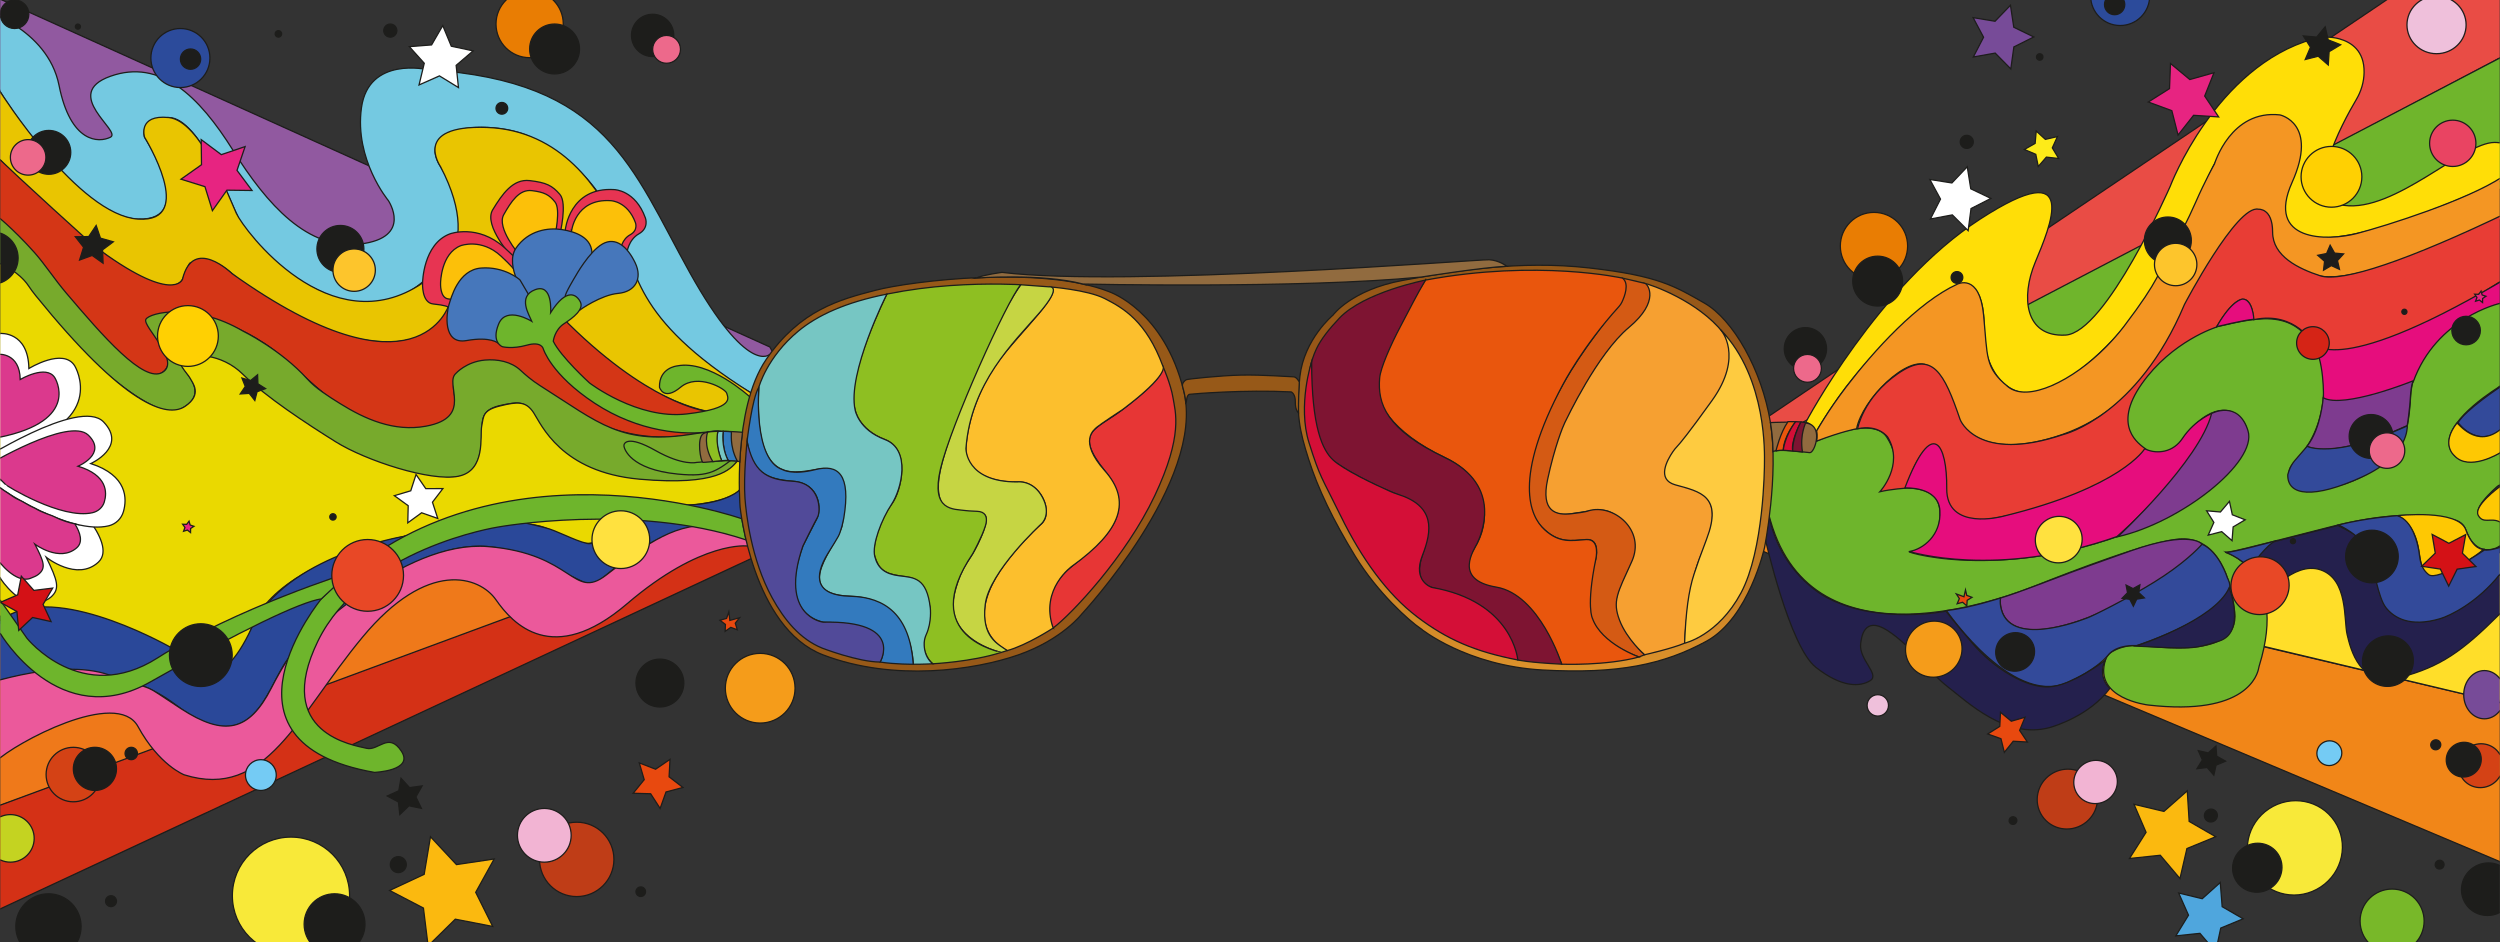 <svg width="3896" height="1468" viewBox="0 0 3896 1468" fill="none" xmlns="http://www.w3.org/2000/svg">
<rect x="0" y="0" width="3896" height="1468" fill="#333333" stroke="none"/>
<g clip-path="url(#clip0_2_2)">
<path d="M2710.24 679.8L3839.78 -81.43C3839.78 -81.43 3989.43 -42.62 3983.03 -38.54C3976.63 -34.46 3911.62 81.97 3911.62 81.97L2710.25 715.37V679.78L2710.24 679.8Z" fill="#E94C45" stroke="#1D1D1B" stroke-width="2" stroke-miterlimit="10"/>
<path d="M2739.53 738.76L3971.31 265.89L3895.57 90.44L2689.98 720.41L2739.53 738.76Z" fill="#6FB52C" stroke="#1D1D1B" stroke-width="2" stroke-miterlimit="10"/>
<path d="M2726.56 850.36L3938.35 1360.7L3924.78 1101.77L2710.24 814.47L2726.56 850.36Z" fill="#F18618" stroke="#1D1D1B" stroke-width="2" stroke-miterlimit="10"/>
<path d="M2744.4 757.88L3938.35 865.24L3895.57 1094.86L2671.91 803.64L2744.4 757.88Z" fill="#FFDE29" stroke="#1D1D1B" stroke-width="2" stroke-miterlimit="10"/>
<path d="M1199.74 540.73L-111.24 -51.72C-111.24 -51.72 -141.39 220.96 -129.38 217.9C-117.37 214.84 1229.18 594.96 1229.18 594.96L1199.74 540.74V540.73Z" fill="#9159A0" stroke="#1D1D1B" stroke-width="2" stroke-miterlimit="10"/>
<path d="M1149.01 840.39L-59.67 1276.97L-123.28 989.2L1181.82 800.53L1149.01 840.39Z" fill="#EF791A" stroke="#1D1D1B" stroke-width="2" stroke-miterlimit="10"/>
<path d="M1229.18 800.53L-59.67 1276.97V1444.45L1181.82 865.24L1229.18 800.53Z" fill="#D43116" stroke="#1D1D1B" stroke-width="2" stroke-miterlimit="10"/>
<path d="M1199.74 552.09C1199.74 552.09 1165.86 587.88 1074.97 424.84C984.08 261.8 946.29 125.97 666.46 108.61C666.46 108.61 574.55 87.16 563.31 167.84C552.07 248.52 605.18 312.53 605.18 312.53C605.18 312.53 643.93 370.05 561.75 380.26C479.57 390.47 416.25 318.98 363.14 234.22C310.03 149.46 249.78 91.24 172.16 118.82C94.54 146.4 190.54 204.61 172.16 213.8C153.78 222.99 109.94 222.99 92.03 133.12C74.12 43.25 -31.07 13.64 -31.07 13.64L0.57 143.34C0.57 143.34 120.07 338.33 215.05 341.43C310.03 344.53 225.26 213.81 225.26 213.81C225.26 213.81 215.05 183.17 263.05 183.17C311.05 183.17 362.11 322.06 368.24 332.28C374.37 342.49 383.56 410.47 535.73 469.42C535.73 469.42 642.96 506.92 713.43 365.99C713.43 365.99 729.09 327.18 686.54 259.78C643.99 192.38 770.11 186.25 827.56 213.82C885.01 241.39 951.39 293.99 982.03 410.16C1012.67 526.33 1170.01 612.04 1170.01 612.04" fill="#74C9E1"/>
<path d="M1199.74 552.09C1199.74 552.09 1165.86 587.88 1074.97 424.84C984.08 261.8 946.29 125.97 666.46 108.61C666.46 108.61 574.55 87.16 563.31 167.84C552.07 248.52 605.18 312.53 605.18 312.53C605.18 312.53 643.93 370.05 561.75 380.26C479.57 390.47 416.25 318.98 363.14 234.22C310.03 149.46 249.78 91.24 172.16 118.82C94.54 146.4 190.54 204.61 172.16 213.8C153.78 222.99 109.94 222.99 92.03 133.12C74.12 43.25 -31.07 13.64 -31.07 13.64L0.57 143.34C0.57 143.34 120.07 338.33 215.05 341.43C310.03 344.53 225.26 213.81 225.26 213.81C225.26 213.81 215.05 183.17 263.05 183.17C311.05 183.17 362.11 322.06 368.24 332.28C374.37 342.49 383.56 410.47 535.73 469.42C535.73 469.42 642.96 506.92 713.43 365.99C713.43 365.99 729.09 327.18 686.54 259.78C643.99 192.38 770.11 186.25 827.56 213.82C885.01 241.39 951.39 293.99 982.03 410.16C1012.67 526.33 1170.01 612.04 1170.01 612.04" stroke="#1D1D1B" stroke-width="2" stroke-miterlimit="10"/>
<path d="M0.57 143.34C0.57 143.34 122.12 335.26 215.05 341.43C307.99 347.6 225.26 213.81 225.26 213.81C225.26 213.81 214.03 178.07 263.05 183.17C312.07 188.27 356.19 305.77 368.24 332.28C380.29 358.79 514.79 538.58 658.54 441.05C658.54 441.05 761.77 403.77 686.54 259.77C686.54 259.77 640.92 194.57 758.37 198.58C875.82 202.58 934.71 296.38 963.78 356.83C992.85 417.28 982.16 494.51 1170.01 612.04C1357.86 729.57 1168.18 618.14 1168.18 618.14C1168.18 618.14 1143.56 654.62 1137.86 648.69C1132.16 642.76 1017.77 649.23 873.77 492.29C729.77 335.35 698.73 478.42 698.73 478.42C698.73 478.42 682.79 565.06 522.45 519.66C362.11 474.26 368.24 386.94 295.73 410.17C295.73 410.17 290.62 418.08 285.86 432.04C281.09 446 243.65 497.74 -12.69 236.3C-269.03 -25.14 0.57 143.34 0.57 143.34Z" fill="#E9C501" stroke="#1D1D1B" stroke-width="2" stroke-miterlimit="10"/>
<path d="M1099.45 640.51C1099.45 640.51 1008.58 629.81 873.78 492.28C738.97 354.75 699.48 475.6 699.48 475.6C699.48 475.6 650.23 632.06 361.79 426.51C361.79 426.51 300.82 367.02 284.36 435.31C284.36 435.31 270.11 475.88 145.69 382.51C145.69 382.51 28.68 277.64 -12.69 236.28C-51.83 197.15 -43.07 293.73 -43.07 293.73L0.5 344.28C0.5 344.28 50.2 387.17 92.03 444.62C133.86 502.07 219.65 604.71 253.35 580.19C287.05 555.68 211.99 502.06 238.8 493.64C265.61 485.22 336.84 485.34 411.91 535.06C486.98 584.78 539.82 680.35 663.91 665.89C663.91 665.89 718.29 663.78 707.57 612.03C696.85 560.28 784.93 555.68 814.8 581.73C844.67 607.77 950.45 707.89 1090.2 674.3" fill="#D43616"/>
<path d="M1099.45 640.51C1099.45 640.51 1008.58 629.81 873.78 492.28C738.97 354.75 699.48 475.6 699.48 475.6C699.48 475.6 650.23 632.06 361.79 426.51C361.79 426.51 300.82 367.02 284.36 435.31C284.36 435.31 270.11 475.88 145.69 382.51C145.69 382.51 28.68 277.64 -12.69 236.28C-51.83 197.15 -43.07 293.73 -43.07 293.73L0.5 344.28C0.5 344.28 50.2 387.17 92.03 444.62C133.86 502.07 219.65 604.71 253.35 580.19C287.05 555.68 211.99 502.06 238.8 493.64C265.61 485.22 336.84 485.34 411.91 535.06C486.98 584.78 539.82 680.35 663.91 665.89C663.91 665.89 718.29 663.78 707.57 612.03C696.85 560.28 784.93 555.68 814.8 581.73C844.67 607.77 950.45 707.89 1090.2 674.3" stroke="#1D1D1B" stroke-width="2" stroke-miterlimit="10"/>
<path d="M-10.98 330.96C-10.16 331.91 19.31 354.81 53.95 393.81C69.65 411.49 85.16 435.41 102.97 456.36C160.06 523.53 224.25 597.81 253.35 580.19C282.46 562.57 221.69 508.45 227.31 497.72C232.93 486.99 301.96 470.99 378.76 516.02C378.76 516.02 437.5 544.74 478.7 590.42C492.27 605.46 511.59 617.45 530.29 629.12C568.38 652.91 613.86 673.38 663.74 664.18C738.74 650.35 692.04 598.31 710.38 581.97C710.38 581.97 726.52 563.73 755.54 561.15C775.4 559.39 796.53 563.46 811.15 577.03C817.78 583.19 828.34 592.59 841.45 600.86C934.73 659.74 968.09 695.01 1083.14 675.87C1196.98 656.93 1149.03 718.56 1149.03 718.56C1149.03 718.56 1131.76 753.32 1048.09 750.31C972.9 747.61 913.27 747.84 854.03 680.85C844.46 670.03 836.81 657.71 830.63 644.65C826.53 635.97 817.61 625.68 798.65 628.44C767.06 633.04 751.74 638.14 751.23 663.16C750.72 688.18 752.76 734.14 717.02 742.31C681.28 750.48 600.59 735.99 522.47 690.22C522.47 690.22 420.85 630.48 378.98 587.07C337.11 543.67 285.53 556.3 285.53 556.3C285.53 556.3 275.32 557.96 285.02 572.77C294.72 587.58 325.36 617.2 278.89 638.64C232.42 660.09 80.76 510.08 47.57 453.34C14.38 396.6 -208.26 330.94 -208.26 330.94H-10.98V330.96Z" fill="#77AA2C" stroke="#1D1D1B" stroke-width="2" stroke-miterlimit="10"/>
<path d="M15.66 957.96C15.66 957.96 63.48 934.38 269.83 1010.96C269.83 1010.96 342.7 1114.31 392.49 977.96C442.28 841.62 785.43 796.59 848.74 822.17C912.05 847.75 915.49 866.17 970.97 810.49C1026.45 754.81 1054.26 794.61 1060.15 790.56C1066.03 786.51 1142.09 785.59 1156.98 757.95C1156.98 757.95 1158.75 708.18 1148.49 719.32C1138.23 730.46 1119.3 757.68 996.67 746.76C874.04 735.84 843.55 661.35 831.56 643.1C819.57 624.85 806.38 625.9 779.05 632.66C751.72 639.42 753.76 648.95 750.7 663.93C747.64 678.91 757.7 733.34 714.45 742.16C671.2 750.98 569.95 717.72 523.47 688.71C476.99 659.7 413.68 618.07 378.79 583.52C343.9 548.97 298.61 551.67 284.99 557.07C271.37 562.47 292.82 582.56 296.22 589.37C299.62 596.18 316.31 614.56 288.39 633.28C260.47 652 194.5 632.34 55.87 460.94C51.77 455.87 47.85 450.63 44.25 445.2C38.07 435.86 19.64 414.31 -24.47 401.85C-81.91 385.62 -129.4 639.92 -129.4 639.92L-66.59 914.13L-3.78 960.85L15.64 957.96H15.66Z" fill="#EAD900" stroke="#1D1D1B" stroke-width="2" stroke-miterlimit="10"/>
<path d="M1152.12 764.24C1151.12 765.18 1122.29 791.85 1040.92 786.4C959.56 780.95 970.97 810.48 970.97 810.48C970.97 810.48 935.37 851.71 914.63 846.84C893.89 841.97 867.99 826.79 848.74 822.16C829.49 817.53 805.35 811.25 778.45 807.5C751.55 803.75 628.32 836.1 628.32 836.1C628.32 836.1 444.3 866.36 392.48 977.95C340.66 1089.54 304.95 1036.87 289.49 1031.8C274.03 1026.73 286.05 1033.69 286.05 1033.69L269.82 1010.94C269.82 1010.94 99.66 912.13 15.65 957.94C-68.36 1003.75 -43.92 1073.45 -43.92 1073.45C-43.92 1073.45 143.04 999.15 273.26 1097.96C403.47 1196.77 417.26 1054.08 455.56 1019.34C493.86 984.6 662.37 811.41 797.94 859.71C933.51 908.01 909.77 924.86 944.24 896.52C978.71 868.18 1037.69 816.31 1120.41 819.26C1203.13 822.22 1177.86 764.22 1177.86 764.22H1152.12V764.24Z" fill="#2A4899" stroke="#1D1D1B" stroke-width="2" stroke-miterlimit="10"/>
<path d="M-43.91 1073.47C-43.91 1073.47 88.04 1022.87 170.78 1052.04C253.52 1081.21 214.5 1060.47 282.01 1104.38C349.52 1148.29 388.19 1140.02 422.81 1072.39C457.43 1004.77 472.76 1000.53 472.76 1000.53C472.76 1000.53 626.55 840.77 760.51 851.8C894.47 862.83 892.66 935.86 944.25 896.53C995.84 857.2 1046.41 814.79 1107.16 819.27C1167.91 823.76 1181.51 842.14 1181.51 842.14L1164.99 850.92C1164.99 850.92 1093.62 841.37 977.19 940.94C860.76 1040.51 798.56 971.58 772.98 934.81C747.4 898.04 666.53 870.47 564.88 993.02C463.23 1115.57 414.97 1247.32 287.06 1207.49C287.06 1207.49 248 1192.57 215.06 1132.24C182.12 1071.91 22.8 1158.46 -5.54 1186.04C-33.88 1213.61 -43.91 1073.44 -43.91 1073.44V1073.47Z" fill="#EB599B" stroke="#1D1D1B" stroke-width="2" stroke-miterlimit="10"/>
<path d="M880.86 358.71C880.86 358.71 887.31 290.79 957.52 295.51C957.52 295.51 990.2 296.28 1005.78 339.68C1005.78 339.68 1011.91 355.25 995.57 364.45C979.23 373.64 976.93 394.07 976.93 394.07L899.57 410.16L880.86 358.72V358.71Z" fill="#E73452" stroke="#1D1D1B" stroke-width="2" stroke-miterlimit="10"/>
<path d="M798.9 401.66C798.9 401.66 752.8 351.68 767.84 326.92C782.88 302.16 799.48 278.41 825.52 281.47C851.56 284.53 860.5 289.13 872.5 302.92C884.5 316.71 872.5 365.47 872.5 365.47L798.9 401.66Z" fill="#E73452" stroke="#1D1D1B" stroke-width="2" stroke-miterlimit="10"/>
<path d="M698.74 478.4C698.74 478.4 693.53 475.51 675.14 473.72C656.75 471.93 658.54 441.04 658.54 441.04C658.54 441.04 659.05 380.27 701.18 364.44C701.18 364.44 744.45 348.46 786.13 385.94C827.82 423.42 827.56 433.89 827.56 433.89C827.56 433.89 754.28 470.66 752.24 471.68L698.73 478.4" fill="#E73452"/>
<path d="M698.74 478.4C698.74 478.4 693.53 475.51 675.14 473.72C656.75 471.93 658.54 441.04 658.54 441.04C658.54 441.04 659.05 380.27 701.18 364.44C701.18 364.44 744.45 348.46 786.13 385.94C827.82 423.42 827.56 433.89 827.56 433.89C827.56 433.89 754.28 470.66 752.24 471.68L698.73 478.4" stroke="#1D1D1B" stroke-width="2" stroke-miterlimit="10"/>
<path d="M890.46 361.44C890.46 361.44 895.61 309.08 951.66 312.72C951.66 312.72 977.75 313.31 990.18 346.77C990.18 346.77 995.07 358.78 982.03 365.86C968.99 372.95 967.15 388.69 967.15 388.69L905.39 401.09L890.46 361.43V361.44Z" fill="#FCC009" stroke="#1D1D1B" stroke-width="2" stroke-miterlimit="10"/>
<path d="M808.72 396.3C808.72 396.3 773.51 355.05 785 334.61C796.49 314.17 809.17 294.57 829.06 297.1C848.37 299.55 855.78 303.42 864.94 314.8C874.11 326.18 864.94 366.43 864.94 366.43L808.72 396.3Z" fill="#FCC009" stroke="#1D1D1B" stroke-width="2" stroke-miterlimit="10"/>
<path d="M716.27 469.41C716.27 469.41 712.42 467.21 698.84 465.86C685.26 464.5 686.58 441.04 686.58 441.04C686.58 441.04 686.96 394.88 718.08 382.86C718.08 382.86 750.05 370.72 780.85 399.19C811.65 427.66 811.46 435.61 811.46 435.61C811.46 435.61 757.32 463.54 755.81 464.31L716.28 469.42" fill="#FCC009"/>
<path d="M716.27 469.41C716.27 469.41 712.42 467.21 698.84 465.86C685.26 464.5 686.58 441.04 686.58 441.04C686.58 441.04 686.96 394.88 718.08 382.86C718.08 382.86 750.05 370.72 780.85 399.19C811.65 427.66 811.46 435.61 811.46 435.61C811.46 435.61 757.32 463.54 755.81 464.31L716.28 469.42" stroke="#1D1D1B" stroke-width="2" stroke-miterlimit="10"/>
<path d="M820.21 463.56C820.21 463.56 785.26 413.98 804.33 386.4C823.39 358.83 854.37 354.4 875.82 357.8C897.27 361.2 923.82 370.4 922.46 397.29C921.1 424.18 889.77 459.5 889.77 459.5L869.35 492.27L844.16 482.74L821.69 464.36L820.21 463.56Z" fill="#4677BB" stroke="#1D1D1B" stroke-width="2" stroke-miterlimit="10"/>
<path d="M776.57 535.06C776.57 535.06 765.18 523.93 727.05 530.74C688.92 537.55 696.07 486.48 699.48 475.59C702.88 464.7 713.78 420.44 749.86 417.72C785.94 415 809.77 435.42 810.46 436.44C811.15 437.46 839.06 485.12 839.06 485.12C839.06 485.12 837.7 519.16 836.34 520.18C834.98 521.2 776.58 535.05 776.58 535.05" fill="#4677BB"/>
<path d="M776.57 535.06C776.57 535.06 765.18 523.93 727.05 530.74C688.92 537.55 696.07 486.48 699.48 475.59C702.88 464.7 713.78 420.44 749.86 417.72C785.94 415 809.77 435.42 810.46 436.44C811.15 437.46 839.06 485.12 839.06 485.12C839.06 485.12 837.7 519.16 836.34 520.18C834.98 521.2 776.58 535.05 776.58 535.05" stroke="#1D1D1B" stroke-width="2" stroke-miterlimit="10"/>
<path d="M902.5 484.19C903.27 482.95 936.75 459.6 963.31 457.21C989.87 454.82 1001.78 434.4 989.86 409.55C977.95 384.7 959.56 368.36 938.8 380.27C918.04 392.18 896.93 430.24 896.93 430.24C896.93 430.24 879.58 458.72 880.94 462.05C882.3 465.38 902.51 484.19 902.51 484.19" fill="#4677BB"/>
<path d="M902.5 484.19C903.27 482.95 936.75 459.6 963.31 457.21C989.87 454.82 1001.78 434.4 989.86 409.55C977.95 384.7 959.56 368.36 938.8 380.27C918.04 392.18 896.93 430.24 896.93 430.24C896.93 430.24 879.58 458.72 880.94 462.05C882.3 465.38 902.51 484.19 902.51 484.19" stroke="#1D1D1B" stroke-width="2" stroke-miterlimit="10"/>
<path d="M1168.18 618.13C1168.18 618.13 1105.09 560.28 1055.31 570.24C1055.31 570.24 1026.97 572.96 1027.74 603.39C1027.74 603.39 1033.87 625.81 1060.68 603.39C1087.49 580.97 1130.81 605.99 1132.51 612.8C1134.21 619.61 1146.47 636.29 1069.87 645.14C993.27 653.99 918.72 596.8 918.72 596.8C918.72 596.8 874.12 556.29 862.21 531.78C862.21 531.78 864.25 514.08 878.89 504.55C893.53 495.02 910.21 482.08 904.42 470.51C898.63 458.94 883.31 447.36 858.12 487.19C858.12 487.19 861.86 440.89 833.95 451.45C806.04 462 824.76 490.94 828.84 500.81C828.84 500.81 789.01 475.96 777.1 504.9C765.19 533.84 782.89 540.3 782.89 540.3C782.89 540.3 798.21 544.39 821.02 537.92C843.83 531.45 846.55 543.37 846.55 543.37C846.55 543.37 858.46 583.54 926.89 628.48C995.32 673.42 1067.32 679.22 1109.19 672.23C1151.06 665.24 1144.42 718.27 1085.7 720.61C1085.7 720.61 1064.76 726.52 1021.36 702.01C977.96 677.5 971.83 690.65 972.34 695.05C972.85 699.45 982.1 731.47 1056.08 738.78C1107.65 743.88 1117.17 734.02 1153.1 706.6C1153.1 706.6 1176.63 618.55 1168.19 618.15" fill="#6EB52C"/>
<path d="M1168.18 618.13C1168.18 618.13 1105.09 560.28 1055.31 570.24C1055.31 570.24 1026.97 572.96 1027.74 603.39C1027.74 603.39 1033.87 625.81 1060.68 603.39C1087.49 580.97 1130.81 605.99 1132.51 612.8C1134.21 619.61 1146.47 636.29 1069.87 645.14C993.27 653.99 918.72 596.8 918.72 596.8C918.72 596.8 874.12 556.29 862.21 531.78C862.21 531.78 864.25 514.08 878.89 504.55C893.53 495.02 910.21 482.08 904.42 470.51C898.63 458.94 883.31 447.36 858.12 487.19C858.12 487.19 861.86 440.89 833.95 451.45C806.04 462 824.76 490.94 828.84 500.81C828.84 500.81 789.01 475.96 777.1 504.9C765.19 533.84 782.89 540.3 782.89 540.3C782.89 540.3 798.21 544.39 821.02 537.92C843.83 531.45 846.55 543.37 846.55 543.37C846.55 543.37 858.46 583.54 926.89 628.48C995.32 673.42 1067.32 679.22 1109.19 672.23C1151.06 665.24 1144.42 718.27 1085.7 720.61C1085.7 720.61 1064.76 726.52 1021.36 702.01C977.96 677.5 971.83 690.65 972.34 695.05C972.85 699.45 982.1 731.47 1056.08 738.78C1107.65 743.88 1117.17 734.02 1153.1 706.6C1153.1 706.6 1176.63 618.55 1168.19 618.15" stroke="#1D1D1B" stroke-width="2" stroke-miterlimit="10"/>
<path d="M0.57 519.68C0.57 519.68 43.99 516.11 45.01 574.32C45.01 574.32 98.63 541.13 116.5 570.23C116.5 570.23 173.15 663.68 0.57 699.93C-172.01 736.18 0.57 519.68 0.57 519.68Z" fill="white" stroke="#1D1D1B" stroke-width="2" stroke-miterlimit="10"/>
<path d="M0.57 900.62C0.57 903.17 35.66 951.4 64.07 938.75C69.78 936.21 74.61 934.57 78.96 930.84C94.15 917.82 89.81 905.08 72.07 868.45C72.07 868.45 120.07 906.75 153.26 876.11C186.45 845.47 96.58 762.75 96.58 762.75C96.58 762.75 -13.21 745.39 -14.74 748.45C-16.27 751.51 -47.42 816.36 -47.42 816.36L0.57 900.62Z" fill="white" stroke="#1D1D1B" stroke-width="2" stroke-miterlimit="10"/>
<path d="M0.57 760.19C0.57 762.04 109.65 834.37 169.62 819.38C180.61 816.63 189.26 808.21 192.36 797.32C198.07 777.25 198.82 741.27 141.52 722.41C141.52 722.41 198.88 696.7 161.43 657.56C123.98 618.42 -35.68 721.39 -35.68 721.39L0.57 760.19Z" fill="white" stroke="#1D1D1B" stroke-width="2" stroke-miterlimit="10"/>
<path d="M-1.93 552.12C-1.93 552.12 30.75 549.55 31.52 591.4C31.52 591.4 71.88 567.54 85.33 588.46C85.33 588.46 127.98 655.65 -1.93 681.71C-131.84 707.78 -1.93 552.11 -1.93 552.11V552.12Z" fill="#DB398D" stroke="#1D1D1B" stroke-width="2" stroke-miterlimit="10"/>
<path d="M118.42 816.84C107.62 814.63 95.79 810.9 85.99 805.87C85.51 805.69 81.83 803.93 81.35 803.75C74.62 801.23 71.84 800.53 63.73 796.96C61.14 795.82 56.38 793.19 53.97 791.78C44.94 788.14 37.16 782.15 28.2 778.32C22.44 775.86 17.78 771.97 12.52 768.58C9.21 766.44 3.59 762.94 0.56 760.19C-0.43 759.73 -0.12 761.22 -1.1 760.76C-2.54 760.08 -3.32 759.03 -3.57 757.89C-10.48 757.2 -15.03 756.95 -15.3 757.46C-16.53 759.77 -41.52 808.71 -41.52 808.71L-3.02 872.29C-3.02 874.22 25.14 910.61 47.93 901.06C52.51 899.14 56.38 897.91 59.88 895.09C72.07 885.26 68.58 875.65 54.35 848.01C54.35 848.01 92.86 876.91 119.49 853.79C129.63 844.99 125.45 830.5 116.4 815.92C115.57 815.64 119.24 817.13 118.41 816.83L118.42 816.84Z" fill="#DB398D" stroke="#1D1D1B" stroke-width="2" stroke-miterlimit="10"/>
<path d="M8.32 754.78C8.32 756.16 95.99 810.2 144.19 799C153.02 796.95 159.98 790.66 162.47 782.52C167.06 767.52 167.66 740.64 121.61 726.55C121.61 726.55 167.72 707.34 137.62 678.1C107.52 648.86 -20.8 725.79 -20.8 725.79L8.33 754.78H8.32Z" fill="#DB398D" stroke="#1D1D1B" stroke-width="2" stroke-miterlimit="10"/>
<path d="M1155.96 808.4C1155.96 808.4 757.87 667.26 500.76 933.3C500.76 933.3 316.93 1156.96 583.48 1203.68C583.48 1203.68 645.52 1201.38 625.61 1170.74C605.7 1140.1 589.61 1170.74 571.23 1166.14C552.85 1161.54 424.93 1143.93 495.4 999.16C565.87 854.39 775.74 821.41 775.74 821.41C775.74 821.41 987.28 783.12 1162.62 841.35C1162.62 841.35 1157.27 816.68 1155.96 808.38" fill="#6EB52C"/>
<path d="M1155.96 808.4C1155.96 808.4 757.87 667.26 500.76 933.3C500.76 933.3 316.93 1156.96 583.48 1203.68C583.48 1203.68 645.52 1201.38 625.61 1170.74C605.7 1140.1 589.61 1170.74 571.23 1166.14C552.85 1161.54 424.93 1143.93 495.4 999.16C565.87 854.39 775.74 821.41 775.74 821.41C775.74 821.41 987.28 783.12 1162.62 841.35C1162.62 841.35 1157.27 816.68 1155.96 808.38" stroke="#1D1D1B" stroke-width="2" stroke-miterlimit="10"/>
<path d="M0.57 987.34C0.57 987.34 92.5 1143.17 234.2 1062.75C375.9 982.32 468.58 937.9 500.75 933.3C500.75 933.3 542.02 894.91 544.79 892.66C547.56 890.41 364.41 949.39 245.69 1025.21C126.97 1101.04 41.94 994.57 41.94 994.57L0.57 935.6L-53.8 947.86L0.57 987.34Z" fill="#6EB52C" stroke="#1D1D1B" stroke-width="2" stroke-miterlimit="10"/>
<path d="M2825.95 689.72C2825.95 689.72 2917.35 645.18 2940.33 681.23C2952.78 700.76 2955.34 716.46 2951.17 730.88C2947 745.3 2957.48 760.46 2972.81 760.66C2996.68 760.96 3021.48 768.09 3023.05 796C3026.11 850.57 2984.75 859.76 2975.56 859.76C2966.37 859.76 3154.21 917.41 3392.66 796.56C3393.43 796.17 3394.18 795.74 3394.9 795.26C3409.29 785.87 3555.42 688.29 3481.09 643.42C3481.09 643.42 3446.6 619 3396.91 690.44C3395.57 692.36 3393.95 694.06 3392.09 695.48C3382.27 702.98 3351.5 720.92 3321.77 679.79C3285.77 629.97 3385.34 525.04 3455.81 508.95C3525.79 492.98 3583.68 478.51 3617.49 563.83C3618 565.13 3618.39 566.47 3618.66 567.84C3621.46 582.11 3633.93 662.48 3573.72 722.52C3559.49 736.7 3568.52 760.95 3588.57 762.16C3628.08 764.54 3684.19 755.27 3736.14 701.25C3736.54 700.83 3736.97 700.44 3737.4 700.06C3740.13 697.67 3753.39 682.75 3756.82 616.19C3760.65 541.89 3852.56 469.89 3926.86 466.06C3993.96 462.6 3914.32 576.6 3898.26 598.71C3896.55 601.07 3894.4 603.08 3891.94 604.64C3873.91 616.11 3795.41 669.1 3821.92 705.8C3843.02 735.01 3888.95 711.12 3914.11 694.56C3924.22 687.91 3937.73 690.09 3945.18 699.63L3952.26 708.69C3962.81 722.2 3955.56 742.1 3938.78 745.65L3901.38 753.57C3897.42 754.41 3893.76 756.26 3890.74 758.95C3876.65 771.5 3838.97 808.16 3880.9 806.89C3881.41 806.87 3881.91 806.86 3882.41 806.84C3902.6 806.09 3914.01 829.74 3900.87 845.09L3898.59 847.75C3896.07 850.7 3892.86 852.99 3889.23 854.34C3878.26 858.44 3855.6 861.54 3842.63 825.41C3840.1 818.36 3834.37 812.96 3827.17 810.88C3802.57 803.77 3740.46 793.21 3633.49 820.67C3490.26 857.44 3473.4 861.27 3468.04 860.5C3462.68 859.73 3568.27 884.04 3520.73 1037.81C3520.41 1038.85 3520.14 1039.91 3519.96 1040.98C3518.31 1050.91 3501.53 1116.43 3347.79 1098.71C3347.79 1098.71 3261.62 1088.82 3281.23 1028.35C3283.02 1022.84 3286.8 1018.22 3291.81 1015.32C3299.36 1010.97 3312.29 1005.56 3329.41 1006.02C3357.75 1006.79 3491.03 1029 3482.6 953.93C3474.17 878.87 3444.82 839.04 3400.52 839.8C3356.22 840.56 3222.94 892.65 3174.69 911.8C3126.43 930.95 2826.28 1046.84 2759.03 811.2C2705.25 622.75 2731.56 652.57 2744.25 672.07C2748.03 677.88 2754.22 681.68 2761.11 682.45L2825.93 689.67" fill="#6EB52C"/>
<path d="M2825.95 689.72C2825.95 689.72 2917.35 645.18 2940.33 681.23C2952.78 700.76 2955.34 716.46 2951.17 730.88C2947 745.3 2957.48 760.46 2972.81 760.66C2996.68 760.96 3021.48 768.09 3023.05 796C3026.11 850.57 2984.75 859.76 2975.56 859.76C2966.37 859.76 3154.21 917.41 3392.66 796.56C3393.43 796.17 3394.18 795.74 3394.9 795.26C3409.29 785.87 3555.42 688.29 3481.09 643.42C3481.09 643.42 3446.6 619 3396.91 690.44C3395.57 692.36 3393.95 694.06 3392.09 695.48C3382.27 702.98 3351.5 720.92 3321.77 679.79C3285.77 629.97 3385.34 525.04 3455.81 508.95C3525.79 492.98 3583.68 478.51 3617.49 563.83C3618 565.13 3618.39 566.47 3618.66 567.84C3621.46 582.11 3633.93 662.48 3573.72 722.52C3559.49 736.7 3568.52 760.95 3588.57 762.16C3628.08 764.54 3684.19 755.27 3736.14 701.25C3736.54 700.83 3736.97 700.44 3737.4 700.06C3740.13 697.67 3753.39 682.75 3756.82 616.19C3760.65 541.89 3852.56 469.89 3926.86 466.06C3993.96 462.6 3914.32 576.6 3898.26 598.71C3896.55 601.07 3894.4 603.08 3891.94 604.64C3873.91 616.11 3795.41 669.1 3821.92 705.8C3843.02 735.01 3888.95 711.12 3914.11 694.56C3924.22 687.91 3937.73 690.09 3945.18 699.63L3952.26 708.69C3962.81 722.2 3955.56 742.1 3938.78 745.65L3901.38 753.57C3897.42 754.41 3893.76 756.26 3890.74 758.95C3876.65 771.5 3838.97 808.16 3880.9 806.89C3881.41 806.87 3881.91 806.86 3882.41 806.84C3902.6 806.09 3914.01 829.74 3900.87 845.09L3898.59 847.75C3896.07 850.7 3892.86 852.99 3889.23 854.34C3878.26 858.44 3855.6 861.54 3842.63 825.41C3840.1 818.36 3834.37 812.96 3827.17 810.88C3802.57 803.77 3740.46 793.21 3633.49 820.67C3490.26 857.44 3473.4 861.27 3468.04 860.5C3462.68 859.73 3568.27 884.04 3520.73 1037.81C3520.41 1038.85 3520.14 1039.91 3519.96 1040.98C3518.31 1050.91 3501.53 1116.43 3347.79 1098.71C3347.79 1098.71 3261.62 1088.82 3281.23 1028.35C3283.02 1022.84 3286.8 1018.22 3291.81 1015.32C3299.36 1010.97 3312.29 1005.56 3329.41 1006.02C3357.75 1006.79 3491.03 1029 3482.6 953.93C3474.17 878.87 3444.82 839.04 3400.52 839.8C3356.22 840.56 3222.94 892.65 3174.69 911.8C3126.43 930.95 2826.28 1046.84 2759.03 811.2C2705.25 622.75 2731.56 652.57 2744.25 672.07C2748.03 677.88 2754.22 681.68 2761.11 682.45L2825.93 689.67" stroke="#1D1D1B" stroke-width="2" stroke-miterlimit="10"/>
<path d="M2813.93 658.53C2813.93 658.53 2926.54 444.61 3085.86 341.46C3245.18 238.31 3194.12 354.74 3171.65 408.86C3149.18 462.99 3155.31 525.29 3218.63 522.22C3281.95 519.15 3382.03 290.39 3382.03 290.39C3382.03 290.39 3452.53 103.99 3604.81 60.85C3618.3 57.03 3632.62 56.81 3646.1 60.66C3664.39 65.88 3684.76 79.25 3684.21 112.96C3683.97 127.76 3679.66 142.22 3672.12 154.96C3649.73 192.81 3585.89 310.6 3652.66 320.01C3732.32 331.24 3838.53 221.97 3887.55 221.97C3936.57 221.97 3895.49 282.23 3895.49 282.23C3895.49 282.23 3662.87 394.57 3588.32 365.97C3513.77 337.37 3595.47 278.14 3583.21 218.91C3573.81 173.45 3529.87 168.37 3482.78 210.4C3468.51 223.14 3452.48 249.55 3438.52 281.55C3416.86 331.2 3358.52 503.85 3207.37 600.87C3207.37 600.87 3139.77 641.09 3104.74 573.74C3095.79 556.53 3091.65 537.24 3092.09 517.85C3092.87 483.63 3088.04 411.61 3028.39 459.94C2951.79 521.98 2894.99 561.67 2826.18 679.8C2801.17 722.73 2838.73 660.29 2825.56 672.86C2825.56 672.86 2825.04 658.84 2813.91 658.54" fill="#FFDE07"/>
<path d="M2813.93 658.53C2813.93 658.53 2926.54 444.61 3085.86 341.46C3245.18 238.31 3194.12 354.74 3171.65 408.86C3149.18 462.99 3155.31 525.29 3218.63 522.22C3281.95 519.15 3382.03 290.39 3382.03 290.39C3382.03 290.39 3452.53 103.99 3604.81 60.85C3618.3 57.03 3632.62 56.81 3646.1 60.66C3664.39 65.88 3684.76 79.25 3684.21 112.96C3683.97 127.76 3679.66 142.22 3672.12 154.96C3649.73 192.81 3585.89 310.6 3652.66 320.01C3732.32 331.24 3838.53 221.97 3887.55 221.97C3936.57 221.97 3895.49 282.23 3895.49 282.23C3895.49 282.23 3662.87 394.57 3588.32 365.97C3513.77 337.37 3595.47 278.14 3583.21 218.91C3573.81 173.45 3529.87 168.37 3482.78 210.4C3468.51 223.14 3452.48 249.55 3438.52 281.55C3416.86 331.2 3358.52 503.85 3207.37 600.87C3207.37 600.87 3139.77 641.09 3104.74 573.74C3095.79 556.53 3091.65 537.24 3092.09 517.85C3092.87 483.63 3088.04 411.61 3028.39 459.94C2951.79 521.98 2894.99 561.67 2826.18 679.8C2801.17 722.73 2838.73 660.29 2825.56 672.86C2825.56 672.86 2825.04 658.84 2813.91 658.54" stroke="#1D1D1B" stroke-width="2" stroke-miterlimit="10"/>
<path d="M2831.07 671.53C2831.07 671.53 2848.22 640.77 2877.1 602.95C2920.51 546.12 2988.58 471.12 3050.11 442.91C3050.11 442.91 3084.81 424.67 3091.2 490.6C3097.6 556.53 3093.04 573.01 3129.02 602.52C3159.81 627.77 3229.84 593.86 3282.86 539.76C3291.8 530.63 3301.67 519.52 3309.94 508.65C3367.29 433.3 3363.5 423.64 3384.06 389.47C3393.62 373.58 3409.84 342.52 3421.85 314.92C3435.66 283.18 3450.68 256.12 3450.96 255.6C3451.47 254.64 3476.47 170.5 3553.09 179.09C3553.09 179.09 3613.44 191.81 3571.98 284.28C3530.52 376.75 3626.2 376.14 3672.96 363.88C3719.73 351.61 3844.61 312.04 3899.48 275.78C3954.35 239.52 3935.04 305.73 3935.04 305.73L3895.49 342.5C3895.49 342.5 3682.08 445.53 3614.36 429.82C3515.3 406.84 3540.83 377.22 3538.79 349.65C3536.75 322.08 3515.81 319.52 3486.19 356.8C3456.57 394.08 3412.15 465.57 3403.47 480.37C3394.79 495.17 3348.32 630.5 3214.53 676.97C3080.74 723.44 3053.17 653.99 3053.17 653.99C3053.17 653.99 3032.52 587.02 3005.17 570.25C2973.77 550.99 2902.02 622.68 2893.33 668.19C2893.33 668.19 2871.27 672.12 2831.07 687.38C2831.07 687.38 2832.62 679.57 2831.07 671.55V671.53Z" fill="#F49623" stroke="#1D1D1B" stroke-width="2" stroke-miterlimit="10"/>
<path d="M3910.4 330.06C3753.75 405.46 3649.61 440.78 3615.9 429.81C3582.2 418.83 3541.6 399.43 3541.64 361.65C3541.67 323.88 3519.47 326.05 3519.47 326.05C3485.84 318.55 3404.25 474.49 3404.25 474.49C3330.78 649.05 3216.08 676.96 3216.08 676.96C3080.93 722.75 3054.72 653.98 3054.72 653.98C3029.87 581.47 3011.83 544.7 2957.43 582.46C2903.03 620.21 2894.88 668.18 2894.88 668.18C2927.55 660.93 2941.87 681.24 2941.87 681.24C2967.91 724.84 2929.61 766.32 2929.61 766.32C2947.48 762.23 2969.96 760.69 2969.96 760.69C2987.84 708.08 3002.12 699.43 3002.12 699.43C3032.76 675.94 3026.12 727 3030.72 764.28C3035.32 801.56 3038.89 831.68 3175.23 791.34C3311.57 751 3343.71 699.63 3343.71 699.63C3334.1 692.24 3290.64 665.21 3337.64 598.33C3384.64 531.45 3454.12 509.75 3454.12 509.75C3502.22 430.25 3510.73 482.71 3511.33 493.8C3511.7 495.22 3511.93 496.66 3512.1 498.18C3512.15 498.17 3512.2 498.16 3512.26 498.15C3577.63 484.37 3605.25 536.29 3605.25 536.29C3671.93 585.84 3897.06 438.38 3897.06 438.38L3921.55 410.15C3921.55 410.15 4067.08 254.66 3910.43 330.06H3910.4Z" fill="#E83D35" stroke="#1D1D1B" stroke-width="2" stroke-miterlimit="10"/>
<path d="M3895.61 472.88C3895.61 472.88 3796.8 495.08 3760.79 595.08C3760.79 595.08 3658.68 638.95 3620.88 621.44C3620.88 621.44 3622.88 558.39 3602.93 532.58C3602.93 532.58 3631.38 595.29 3895.61 439.91C3895.61 439.91 4020.44 394.06 4018.14 396.36C4015.84 398.66 3895.61 472.88 3895.61 472.88Z" fill="#E60D7D" stroke="#1D1D1B" stroke-width="2" stroke-miterlimit="10"/>
<path d="M2975.67 859.51C2975.67 859.51 3112.29 902.45 3299.04 836.17C3299.04 836.17 3427.68 725.12 3450.74 642.57C3450.74 642.57 3421.38 652.62 3400.9 683.54C3394.51 693.19 3384.85 700.32 3373.56 702.88C3364.72 704.88 3353.86 704.91 3342.27 699.38C3342.27 699.38 3306.56 759.73 3121.2 804.64C3121.2 804.64 3033.01 828.61 3033.77 760.95C3034.54 693.29 3011.94 646.79 2968.52 760.42C2968.52 760.42 3020.85 757.25 3023.15 795.73C3025.45 834.22 2997.11 855.66 2975.66 859.49L2975.67 859.51Z" fill="#E60D7D" stroke="#1D1D1B" stroke-width="2" stroke-miterlimit="10"/>
<path d="M3454.47 509.11C3454.47 509.11 3496.21 498.87 3512.44 497.54C3512.44 497.54 3510.83 466.56 3494.99 465.99C3494.99 465.99 3478.79 466.25 3454.46 509.11H3454.47Z" fill="#E60D7D" stroke="#1D1D1B" stroke-width="2" stroke-miterlimit="10"/>
<path d="M3117.55 931.93C3117.55 931.93 3105.03 1013.8 3241.61 967C3314.63 941.98 3418.24 872.95 3431.65 848.11C3431.65 848.11 3415.02 824.98 3319.59 858.8C3224.16 892.62 3211.26 898.24 3170.18 913.64C3129.1 929.04 3118.78 931.56 3117.55 931.93Z" fill="#7E3B8F" stroke="#1D1D1B" stroke-width="2" stroke-miterlimit="10"/>
<path d="M3300.47 836.43C3300.47 836.43 3428.34 717.47 3446.55 644.37C3446.55 644.37 3488.25 622.39 3503.31 671.38C3518.37 720.37 3398.65 814.11 3300.47 836.43Z" fill="#7E3B8F" stroke="#1D1D1B" stroke-width="2" stroke-miterlimit="10"/>
<path d="M3595.51 695.08C3594.8 695.97 3631.27 717.97 3751.36 663.25C3751.36 663.25 3755.29 641.47 3756.9 611.73C3756.9 611.73 3758 599.86 3760.4 593.55C3760.4 593.55 3652.42 637.42 3620.49 619.91C3620.49 619.91 3617.08 668.11 3595.5 695.08H3595.51Z" fill="#7E3B8F" stroke="#1D1D1B" stroke-width="2" stroke-miterlimit="10"/>
<path d="M3830.7 658.7C3830.7 658.7 3866.12 707.84 3908.5 658.7C3950.88 609.56 3897.1 602.41 3897.1 602.41C3897.1 602.41 3841.38 639.31 3830.69 658.7H3830.7Z" fill="#334A9A" stroke="#1D1D1B" stroke-width="2" stroke-miterlimit="10"/>
<path d="M3471.15 900.45C3471.15 900.45 3458.45 859.76 3431.65 848.1C3431.65 848.1 3413.64 869.67 3372.08 897.55C3335.6 922.02 3276.52 952.53 3256.34 961.53C3256.34 961.53 3144.08 1008.96 3121.1 956.06C3121.1 956.06 3115.54 944.01 3117.55 931.93C3117.55 931.93 3071.4 947.14 3033.4 951.6C3033.4 951.6 3142.04 1110.83 3229.52 1059.77C3229.52 1059.77 3265.52 1044.39 3285.31 1020.93C3285.31 1020.93 3295.91 1004.82 3329.44 1006.07C3330.8 1006.12 3467.19 960.74 3474.8 915.09C3475.65 909.98 3473.27 904.89 3471.16 900.46L3471.15 900.45Z" fill="#334A9A" stroke="#1D1D1B" stroke-width="2" stroke-miterlimit="10"/>
<path d="M3506.97 887.29C3506.97 887.29 3523.02 862.51 3545.46 843.18C3545.46 843.18 3471.22 863.51 3468.07 860.53C3468.07 860.53 3490.63 868.18 3506.97 887.29Z" fill="#334A9A" stroke="#1D1D1B" stroke-width="2" stroke-miterlimit="10"/>
<path d="M3751.38 663.76C3751.38 663.76 3755.33 709.51 3680.72 743.45C3606.11 777.39 3564.58 773.3 3565.26 739.94C3565.26 739.94 3568.01 727.23 3575.98 717.98C3597.37 693.18 3595.37 695.47 3595.52 695.6C3595.52 695.6 3636.55 716.27 3751.37 663.77L3751.38 663.76Z" fill="#334A9A" stroke="#1D1D1B" stroke-width="2" stroke-miterlimit="10"/>
<path d="M3828.91 659.21C3829.89 657.96 3859.81 701.3 3898.24 667.85C3936.67 634.4 3895.32 706.12 3895.32 706.12C3895.32 706.12 3847.26 735.8 3824.39 709.61C3824.39 709.61 3803.2 692.18 3828.91 659.2V659.21Z" fill="#FEC803" stroke="#1D1D1B" stroke-width="2" stroke-miterlimit="10"/>
<path d="M3895.5 758.67C3893.36 759.94 3854.31 788.92 3862.08 803.1C3869.86 817.27 3881.85 805.97 3895.94 813.49C3910.03 821.01 3914.85 782.89 3914.85 782.89L3895.5 758.67Z" fill="#FEC803" stroke="#1D1D1B" stroke-width="2" stroke-miterlimit="10"/>
<path d="M3735.79 803.64C3736.41 803.6 3762.97 813.3 3769.44 857.9C3775.91 902.5 3783.06 907.85 3821.87 887.3C3860.68 866.75 3870.06 856.01 3870.06 856.01C3870.06 856.01 3854.61 858.03 3842.67 825.45C3830.73 792.87 3735.8 803.64 3735.8 803.64H3735.79Z" fill="#FEC803" stroke="#1D1D1B" stroke-width="2" stroke-miterlimit="10"/>
<path d="M2751.31 841.24C2751.31 841.24 2788.84 1007.68 2829.69 1039.85C2870.54 1072.02 2898.63 1070.49 2914.46 1060.79C2930.29 1051.09 2896.59 1028.01 2899.65 1003.21C2900.7 994.67 2904.25 958.96 2941.01 982.3C2977.78 1005.64 3005.6 1047.45 3035.86 1070.71C3066.12 1093.97 3126.52 1152.43 3194.29 1133.8C3202.06 1131.66 3257.1 1114.87 3287.95 1072.76C3287.95 1072.76 3268.48 1056.4 3280.41 1029.23C3280.41 1029.23 3228.51 1068.95 3192.76 1070.48C3157.02 1072.01 3107.04 1041.29 3074.44 1003.2C3041.85 965.11 3032.55 952.44 3032.55 952.44C3032.55 952.44 2929.27 973.46 2849.61 932.61C2849.61 932.61 2779.65 900.95 2757.7 809.04L2756.55 806.74C2756.55 806.74 2751.83 838.26 2751.32 841.24" fill="#24204D"/>
<path d="M2751.31 841.24C2751.31 841.24 2788.84 1007.68 2829.69 1039.85C2870.54 1072.02 2898.63 1070.49 2914.46 1060.79C2930.29 1051.09 2896.59 1028.01 2899.65 1003.21C2900.7 994.67 2904.25 958.96 2941.01 982.3C2977.78 1005.64 3005.6 1047.45 3035.86 1070.71C3066.12 1093.97 3126.52 1152.43 3194.29 1133.8C3202.06 1131.66 3257.1 1114.87 3287.95 1072.76C3287.95 1072.76 3268.48 1056.4 3280.41 1029.23C3280.41 1029.23 3228.51 1068.95 3192.76 1070.48C3157.02 1072.01 3107.04 1041.29 3074.44 1003.2C3041.85 965.11 3032.55 952.44 3032.55 952.44C3032.55 952.44 2929.27 973.46 2849.61 932.61C2849.61 932.61 2779.65 900.95 2757.7 809.04L2756.55 806.74C2756.55 806.74 2751.83 838.26 2751.32 841.24" stroke="#1D1D1B" stroke-width="2" stroke-miterlimit="10"/>
<path d="M3328.59 1006.91C3328.59 1006.91 3451.31 967.17 3473.95 915.93C3473.95 915.93 3500.63 985.59 3458.53 998.93C3416.42 1012.27 3415.91 1011.25 3328.59 1006.91Z" fill="#24204D" stroke="#1D1D1B" stroke-width="2" stroke-miterlimit="10"/>
<path d="M3528.51 932.55C3528.51 932.55 3573.69 873.29 3616.59 888.14C3659.48 902.99 3652.44 966.31 3657.75 988.78C3663.06 1011.25 3677.36 1072.52 3740.68 1055.67C3804 1038.82 3837.38 1014.82 3894.73 957.63C3952.08 900.44 3927.06 888.14 3927.06 888.14L3894.89 895.85C3894.89 895.85 3822.38 977.04 3765.19 967.85C3708 958.66 3716.68 939.67 3699.32 888.14C3681.96 836.61 3683.07 839.44 3643.45 818.88C3643.45 818.88 3553.34 841.68 3544.62 844.03C3535.9 846.38 3508.52 879.41 3506.13 888.14C3506.13 888.14 3525 907.44 3528.52 932.55H3528.51Z" fill="#24204D" stroke="#1D1D1B" stroke-width="2" stroke-miterlimit="10"/>
<path d="M3911.62 843.19L3897.27 852.62C3897.27 852.62 3880.13 858.62 3871.17 857.06C3871.15 857.07 3871.14 857.09 3871.13 857.1C3870.71 857.45 3870.28 857.8 3869.8 858.08C3869.95 858.18 3870.05 858.24 3870.05 858.24C3870.05 858.24 3798.97 906.88 3784.67 895.39C3770.37 883.9 3771.28 867.64 3769.44 857.9C3767.6 848.16 3760.19 810.58 3735.79 803.64C3735.79 803.64 3688.48 806.83 3644.29 818.03C3644.29 818.03 3681.78 834.53 3690.97 860.91C3700.16 887.29 3706.08 931.47 3718.2 946.91C3730.63 962.74 3755.74 978.15 3802.92 964.1C3817.78 959.67 3860.5 939.42 3895.74 894.99C3930.97 850.56 3911.62 843.18 3911.62 843.18V843.19Z" fill="#334A9A" stroke="#1D1D1B" stroke-width="2" stroke-miterlimit="10"/>
<path d="M2109.86 478.32C2104.23 483.47 2070.71 498.75 2041.09 581.98C2014 658.12 2069.87 764.2 2086.18 797.7C2087.12 799.62 2088.15 801.48 2089.05 803.41C2097.13 820.62 2141.57 910.83 2208.57 961.38C2282.86 1017.43 2351.55 1025.72 2351.55 1025.72C2351.55 1025.72 2496.97 1062.12 2648.49 992.46C2655.13 989.41 2661.2 985.43 2666.55 980.46C2678.54 969.33 2701.09 949.15 2713.08 924.1C2730.44 887.84 2752.91 803.59 2749.34 699.42C2745.77 595.25 2704.91 516.61 2624.23 466.57C2543.55 416.53 2369.93 420.1 2369.93 420.1C2369.93 420.1 2238.88 423.99 2165.67 451.76C2165.67 451.76 2123.97 465.38 2109.84 478.31L2109.86 478.32Z" stroke="#1D1D1B" stroke-width="2" stroke-miterlimit="10"/>
<path d="M1718.48 465.74C1718.48 465.74 1795.01 484.97 1828.12 620.33C1861.23 755.69 1673.59 949.48 1673.59 949.48C1673.59 949.48 1644.16 987.94 1578.67 1010.87C1513.18 1033.8 1392.5 1051.55 1286.54 1010.87C1180.58 970.19 1162.18 788.23 1162.18 788.23C1162.18 788.23 1150.41 641.04 1201.18 566.33C1251.95 491.62 1311.56 476.09 1365.27 462.04C1418.99 447.99 1617.66 425.8 1718.47 465.74H1718.48Z" stroke="#1D1D1B" stroke-width="2" stroke-miterlimit="10"/>
<path d="M2214.2 979.77C2214.2 979.77 2285.18 1037.47 2403.65 1044.11C2522.12 1050.75 2593.1 1035.43 2659.48 999.17C2725.86 962.91 2749.86 853.13 2749.86 853.13C2749.86 853.13 2772.33 740.79 2759.05 658.58C2745.77 576.37 2700.84 497.73 2655.9 472.2C2610.96 446.67 2585.43 429.82 2476.67 417.56C2367.9 405.3 2266.29 422.16 2186.12 436.96C2105.95 451.77 2077.35 491.09 2077.35 491.09C2077.35 491.09 2032.41 528.37 2025.78 586.58C2019.14 644.79 2025.27 671.35 2039.57 716.28C2053.87 761.22 2077.36 810.24 2112.08 866.92C2146.8 923.6 2195.67 967.12 2214.21 979.77H2214.2Z" fill="url(#paint0_linear_2_2)" stroke="#1D1D1B" stroke-width="2" stroke-miterlimit="10"/>
<path d="M1728.36 454.56C1731.28 455.71 1814.17 484.78 1844.76 609.18C1879.23 749.35 1685.7 957.04 1685.7 957.04C1685.7 957.04 1655.06 996.87 1586.89 1020.61C1518.72 1044.35 1393.1 1062.74 1282.8 1020.61C1172.5 978.48 1153.35 790.06 1153.35 790.06C1153.35 790.06 1141.09 637.63 1193.95 560.27C1246.8 482.91 1308.84 466.82 1364.76 452.27C1419.96 437.9 1623.06 413.17 1728.36 454.55V454.56Z" fill="url(#paint1_linear_2_2)" stroke="#1D1D1B" stroke-width="2" stroke-miterlimit="10"/>
<path d="M1688.03 442.68C1688.03 442.68 2024.52 450.1 2215.11 431.73C2215.11 431.73 2311.2 416.45 2348.47 414.95C2348.47 414.95 2335.99 405.55 2320.67 404.79C2305.35 404.03 1753.86 447.99 1561.61 424.48C1561.61 424.48 1535.57 427.62 1520.25 433.44C1520.25 433.44 1621.61 425.43 1688.04 442.69L1688.03 442.68Z" fill="#916B3F" stroke="#1D1D1B" stroke-width="2" stroke-miterlimit="10"/>
<path d="M2759.05 658.57C2759.05 658.57 2808.33 656.02 2820.07 660.61C2840.34 668.54 2827.75 705.38 2820.58 705.42C2816.84 705.44 2773.18 698.74 2763.05 703.76C2763.05 703.76 2763.25 683.76 2759.05 658.57Z" fill="#916B3F" stroke="#1D1D1B" stroke-width="2" stroke-miterlimit="10"/>
<path d="M1157.1 673.69C1157.1 673.69 1106.8 669.09 1096.08 675.73C1085.36 682.37 1091.87 720.03 1095.57 720.54C1099.27 721.05 1142.76 714.7 1152.88 719.73C1152.88 719.73 1153.73 698.91 1157.1 673.69Z" fill="#916B3F" stroke="#1D1D1B" stroke-width="2" stroke-miterlimit="10"/>
<path d="M1848.87 626.4C1848.87 626.4 1849.1 615.17 1853.86 614.49C1858.62 613.81 1939.65 607 2012.16 610.75C2012.16 610.75 2018.97 613.47 2018.63 626.41C2018.29 639.35 2023.58 643.44 2023.58 643.44C2023.58 643.44 2023.24 623.17 2024.85 595.34C2024.85 595.34 2020.67 587.26 2015.9 587.26C2011.13 587.26 1967.56 583.86 1934.54 584.54C1901.52 585.22 1851.36 590.67 1848.86 591.69C1846.36 592.71 1841.73 597.62 1842.79 601.61C1843.85 605.6 1847.2 616.63 1847.98 627.78L1848.86 626.41L1848.87 626.4Z" fill="url(#paint2_linear_2_2)" stroke="#1D1D1B" stroke-width="2" stroke-miterlimit="10"/>
<path d="M2625.27 1002.36C2625.27 1002.36 2628.91 916.59 2649.59 868.33C2670.27 820.07 2684.56 777.83 2636.43 761.75C2588.3 745.67 2601 726.12 2641.85 664.84C2685.05 600.04 2725.14 568.49 2685.46 518.65C2645.79 468.81 2573.31 443.58 2561.47 441.09C2561.47 441.09 2589.08 463.99 2538.01 508.93C2486.95 553.87 2446.44 642.04 2438.27 657.02C2430.1 672 2412.06 728.85 2408.99 743.83C2405.92 758.81 2398.78 807.49 2446.1 801.02C2493.42 794.55 2511.12 784.68 2531.89 823.49C2531.89 823.49 2553.34 847.32 2542.44 873.87C2531.55 900.42 2507.38 937.19 2522.01 967.15C2536.65 997.11 2551.08 1009.64 2562.72 1020.42C2562.72 1020.42 2604.79 1011 2625.27 1002.37V1002.36Z" fill="#F6A031" stroke="#1D1D1B" stroke-width="2" stroke-miterlimit="10"/>
<path d="M2528.53 433.43C2528.53 433.43 2532.75 442.66 2518.29 473.72C2505.01 502.23 2470.71 536.33 2435.65 599.17C2417.61 631.51 2390.88 682.03 2382.71 731.71C2374.54 781.39 2385.12 805.12 2407.15 825.55C2429.18 845.98 2448.07 842.91 2471.56 840.87C2495.05 838.83 2486.88 871.51 2486.88 871.51C2486.88 871.51 2464.41 932.28 2479.22 966.74C2492.18 996.9 2536.26 1017.87 2554.21 1023.84L2562.72 1020.41C2562.72 1020.41 2535.14 996.11 2523.9 966.49C2512.67 936.87 2520.41 924.62 2542.88 875.26C2565.35 825.9 2514.04 784.43 2475.57 796.01C2475.57 796.01 2472.85 797.91 2448.85 800.63C2424.85 803.35 2401.01 797.73 2411.82 747.09C2422.63 696.45 2435.99 663.6 2438.71 658.41C2441.43 653.22 2488.92 551.77 2538.45 510.32C2587.98 468.87 2567.67 442.74 2563.66 441.64C2559.65 440.54 2528.52 433.43 2528.52 433.43H2528.53Z" fill="#D45A14" stroke="#1D1D1B" stroke-width="2" stroke-miterlimit="10"/>
<path d="M2221.45 436.48C2221.45 436.48 2149.04 546.3 2143.22 588.28C2138.37 623.26 2168.75 673.9 2251.99 713.22C2287.84 730.16 2303.61 754.58 2309.94 776.89C2316.55 800.18 2313.43 825.12 2302.12 846.52C2294.88 860.22 2278.54 883.39 2282.37 890.41C2288.5 901.64 2308.92 912.88 2332.41 918.5C2355.9 924.12 2394.4 936.66 2433.74 1035.07C2433.74 1035.07 2503.06 1037.8 2554.2 1023.85C2554.2 1023.85 2495.89 1003.26 2481.77 963.95C2481.77 963.95 2471.61 946.02 2486.88 871.52C2486.88 871.52 2494.54 839.18 2471.56 840.88C2448.58 842.58 2430.4 846.67 2407.15 825.56C2383.9 804.45 2357.6 745.3 2435.65 599.18C2435.65 599.18 2466 540.63 2523.04 477.65C2524.86 475.64 2526.4 473.38 2527.56 470.93C2531.67 462.3 2539.65 441.98 2528.53 433.44C2528.53 433.44 2396.45 403.84 2221.45 436.49V436.48Z" fill="#E9560D" stroke="#1D1D1B" stroke-width="2" stroke-miterlimit="10"/>
<path d="M2040.24 584.48C2040.24 584.48 2034.28 693.81 2082.96 721.73C2082.96 721.73 2118.36 746.92 2173.17 768.71C2222.32 788.25 2230.95 804.84 2222.39 845.38C2220.93 852.27 2219.02 859.07 2216.63 865.69C2212.26 877.77 2204.91 906.87 2231.39 915.43C2265.09 926.32 2338.24 933.94 2365.33 1028.51C2365.33 1028.51 2381.8 1032.48 2433.75 1035.06C2433.75 1035.06 2399.57 926.32 2331.65 914.91C2263.73 903.5 2297.6 856.37 2302.12 846.51C2306.65 836.65 2344.75 757.46 2251.99 713.21C2159.23 668.96 2146.74 628.69 2150.06 589.04C2151.35 573.59 2167.03 537.91 2182.72 508.27C2198.04 479.33 2207.65 459.85 2221.46 436.47C2221.46 436.47 2125.97 455.13 2087.4 495.67C2071.93 511.93 2058.86 528.2 2051.66 543.33C2040.9 565.93 2040.26 584.47 2040.26 584.47L2040.24 584.48Z" fill="#7E1432" stroke="#1D1D1B" stroke-width="2" stroke-miterlimit="10"/>
<path d="M2365.33 1028.51C2365.33 1028.51 2358.12 937.38 2231.39 915.43C2231.39 915.43 2200.69 906.08 2216.63 865.69C2232.18 826.32 2236.65 788.36 2177.84 770.08C2173.96 768.87 2170.17 767.39 2166.45 765.73C2156.22 761.15 2136.15 751.98 2119.38 743.17C2099.17 732.56 2085.12 723.82 2077.67 716.96C2061 701.63 2044.06 666.13 2044.06 563.49C2044.06 563.49 2021.68 632.19 2040.01 690.06C2057.75 746.09 2058.86 741.63 2089.06 803.41C2122.23 871.28 2162.12 926.15 2208.58 961.38C2255.05 996.61 2298.41 1015.46 2365.33 1028.51Z" fill="#D40F37" stroke="#1D1D1B" stroke-width="2" stroke-miterlimit="10"/>
<path d="M2625.27 1002.36C2625.27 1002.36 2677.42 990.59 2713.1 924.11C2748.78 857.63 2749.81 729.2 2749.73 720.36C2749.65 711.52 2754.74 590.08 2681.66 514.11C2681.66 514.11 2718.26 554.15 2668.02 624.15C2630.34 676.65 2618 691.16 2613.69 695.68C2611.26 698.23 2609.04 700.98 2607.05 703.89C2598.08 716.99 2581.14 747.34 2610.82 755.59C2649.44 766.32 2685.35 772.62 2659.48 840.37C2648.76 868.44 2645.91 876.95 2640.08 894.5C2631.48 920.36 2627.11 955 2625.27 1002.37V1002.36Z" fill="#FECB40" stroke="#1D1D1B" stroke-width="2" stroke-miterlimit="10"/>
<path d="M2767.69 702.5C2767.69 702.5 2774.36 673.98 2786.45 657.08L2798.4 657.16C2798.4 657.16 2780 679.48 2778.98 701.58C2778.98 701.58 2776.15 701.31 2767.68 702.49L2767.69 702.5Z" fill="#E9560D" stroke="#1D1D1B" stroke-width="2" stroke-miterlimit="10"/>
<path d="M2798.4 657.17C2798.4 657.17 2803.9 657.27 2806.64 657.55C2806.64 657.55 2790.55 686.82 2793.78 702.87C2793.78 702.87 2784.87 702.15 2778.98 701.6C2778.98 701.6 2781.38 678.94 2798.4 657.18V657.17Z" fill="#D40F37" stroke="#1D1D1B" stroke-width="2" stroke-miterlimit="10"/>
<path d="M2793.78 702.87C2793.78 702.87 2792.44 683.47 2806.64 657.55C2806.64 657.55 2813.14 658.37 2813.93 658.53C2814.72 658.69 2804.37 675.93 2808.97 704.4L2793.78 702.86V702.87Z" fill="#7E1432" stroke="#1D1D1B" stroke-width="2" stroke-miterlimit="10"/>
<path d="M1139.69 673.13C1140.72 673.64 1136.12 694.05 1149.01 718.57C1149.01 718.57 1138.79 717.69 1134.71 717.82C1130.63 717.95 1134.71 717.3 1134.71 717.3C1134.71 717.3 1124.75 702.74 1127.05 672.17C1127.05 672.17 1138.15 672.37 1139.69 673.13Z" fill="#337ABE" stroke="#1D1D1B" stroke-width="2" stroke-miterlimit="10"/>
<path d="M1124.67 717.88C1124.67 717.88 1113.01 692.59 1118.76 672.2C1118.76 672.2 1126.41 672.15 1127.06 672.17C1127.06 672.17 1123.49 695.86 1134.72 717.3L1124.67 717.88Z" fill="#76C6C3" stroke="#1D1D1B" stroke-width="2" stroke-miterlimit="10"/>
<path d="M1102.66 673.57C1102.66 673.57 1095.29 693.58 1110.86 719.35C1110.86 719.35 1121.02 718.09 1124.67 717.88C1124.67 717.88 1114.03 693.99 1118.76 672.2C1118.76 672.2 1107.21 672.36 1102.66 673.57Z" fill="#8EBF22" stroke="#1D1D1B" stroke-width="2" stroke-miterlimit="10"/>
<path d="M1641.23 978.74C1641.23 978.74 1613.69 927.93 1671.13 881.98C1728.57 836.03 1771.47 795.8 1721.68 733.57C1671.89 671.34 1708.66 669.81 1749.25 638.4C1789.85 607 1811.15 587.12 1812.37 571.01C1812.37 571.01 1824.7 599.01 1828.1 620.32C1831.5 641.63 1844.32 677.9 1799.46 772.66C1754.6 867.42 1670.28 956.77 1641.21 978.73L1641.23 978.74Z" fill="#E73635" stroke="#1D1D1B" stroke-width="2" stroke-miterlimit="10"/>
<path d="M1569.74 1013.85C1569.74 1013.85 1481.44 976.19 1582.04 858.74C1582.04 858.74 1603.49 833.21 1622.89 816.36C1642.29 799.51 1622.89 749.47 1585.61 751C1548.33 752.53 1502.89 737.72 1505.44 696.36C1507.99 655 1526.38 601.89 1558.55 559.51C1590.72 517.13 1662.76 449.4 1634.64 446.99C1634.64 446.99 1694.36 451.34 1721.78 465.38C1750.38 480.02 1786.46 500.44 1812.39 571.02C1812.39 571.02 1823.06 583 1749.27 638.41C1749.27 638.41 1714.29 661.39 1709.7 665.47C1705.11 669.55 1679.83 686.53 1721.7 733.57C1763.57 780.62 1747.74 826.83 1671.15 881.98C1671.15 881.98 1619.77 917.72 1641.25 978.74C1641.25 978.74 1600.64 1005.38 1569.75 1013.85H1569.74Z" fill="#FCBF2D" stroke="#1D1D1B" stroke-width="2" stroke-miterlimit="10"/>
<path d="M1560.34 1016.71C1560.67 1016.61 1569.74 1013.86 1569.74 1013.86C1555.66 1003.78 1529.19 993.31 1535.39 942C1541.59 890.69 1622.89 816.37 1622.89 816.37C1622.89 816.37 1639.23 802.33 1624.52 774.89C1609.81 747.45 1585.61 751.01 1585.61 751.01C1504.42 751.52 1505.35 698.92 1505.35 698.92C1512.92 596.79 1579.61 533.97 1618.87 488.67C1658.13 443.37 1634.64 447 1634.64 447L1590.71 443.77C1546.79 504.7 1477.36 673.9 1465.1 734.01C1452.84 794.12 1484.12 796.27 1489.42 797.22C1505.66 800.15 1525.87 795.43 1534.55 802.58C1543.23 809.73 1525.74 846.15 1515.83 863.01C1507.87 876.53 1498.9 885.25 1490.3 914.41C1488.18 921.6 1484.59 934 1485.19 945.73C1488.01 1000.4 1560.01 1016.81 1560.01 1016.81L1560.34 1016.71Z" fill="#C6D543" stroke="#1D1D1B" stroke-width="2" stroke-miterlimit="10"/>
<path d="M1382.12 458.29C1382.12 458.29 1316.33 588.61 1332.67 639C1332.67 639 1337.78 669.3 1378.97 684.96C1420.16 700.62 1404.5 766.32 1389.52 785.73C1374.54 805.13 1357.52 849.73 1363.31 867.43C1369.1 885.13 1375.91 893.64 1401.78 897.39C1427.65 901.14 1436.5 900.45 1449.78 947.43C1449.78 947.43 1451.14 966.83 1442.63 987.94C1434.12 1009.05 1444.7 1026.82 1453.54 1034.44C1453.54 1034.44 1513.99 1031.54 1560.01 1016.8C1560.66 1015.74 1427.89 993.12 1515.82 863C1515.82 863 1530.23 837.19 1535.73 819.26C1538.95 808.78 1537.63 799.49 1526.88 797.3C1522.9 796.49 1511.22 796.59 1504.79 795.68C1486.19 793.04 1450.03 797.29 1465.73 730.42C1481.55 663.04 1568.56 469.8 1590.69 443.76C1590.69 443.76 1542.8 440.58 1479.55 445.13C1449.29 447.3 1417.08 451.26 1382.1 458.3L1382.12 458.29Z" fill="#8EBF22" stroke="#1D1D1B" stroke-width="2" stroke-miterlimit="10"/>
<path d="M1382.12 458.29C1382.12 458.29 1319.74 582.14 1332.67 639C1332.67 639 1337.78 669.64 1378.97 684.96C1420.16 700.28 1405.18 762.24 1389.52 785.73C1373.86 809.22 1358.54 849.05 1363.31 867.43C1368.08 885.81 1379.31 894.66 1401.78 897.39C1424.25 900.12 1444.33 899.77 1449.78 947.43C1449.78 947.43 1452.4 969.49 1443.38 989.02C1440.91 994.37 1439.91 1000.18 1440.27 1006.07C1440.8 1014.6 1443.35 1026.07 1453.54 1034.45C1453.54 1034.45 1433.74 1035.4 1423.23 1035.18C1423.23 1035.18 1422.21 932.29 1325.19 929.22C1228.17 926.16 1306.81 848.54 1312.42 818.41C1318.04 788.28 1318.04 726.19 1280.25 730.43C1242.46 734.67 1173.8 765.22 1182.6 603.39C1182.6 603.39 1195.11 556.59 1244 516.12C1274.19 491.13 1317.9 471.13 1382.13 458.31L1382.12 458.29Z" fill="#76C6C3" stroke="#1D1D1B" stroke-width="2" stroke-miterlimit="10"/>
<path d="M1182.59 603.38C1182.59 603.38 1173.34 716.46 1219.47 731.86C1219.47 731.86 1234.5 740.97 1270.48 731.86C1306.13 722.83 1326.4 738.81 1314.96 807.51L1312.18 819.84C1306.79 837.13 1309.37 831.41 1290.27 862.38C1267.64 899.08 1270.7 928.02 1325.17 929.21C1379.64 930.4 1418.11 958.49 1423.21 1035.17C1423.21 1035.17 1394.88 1035.4 1371.56 1031.76C1371.56 1031.76 1392.91 993.38 1346.61 980.1C1300.31 966.82 1287.72 971.25 1282.61 969.55C1277.5 967.85 1212.48 957.29 1251.29 850.74C1251.29 850.74 1264.91 823.51 1272.74 808.87C1280.57 794.23 1278.53 753.38 1235.63 749.98C1192.74 746.58 1172.12 735.36 1164.22 687.69C1164.22 687.69 1172.07 620.19 1182.58 603.38H1182.59Z" fill="#337ABE" stroke="#1D1D1B" stroke-width="2" stroke-miterlimit="10"/>
<path d="M1371.58 1031.76C1371.58 1031.76 1410.29 966.83 1282.63 969.55C1282.63 969.55 1213.18 961.04 1251.31 850.74C1251.31 850.74 1268.57 815.56 1274.07 805.92C1279.57 796.28 1278.54 752.36 1235.65 749.98C1192.76 747.6 1174.19 734.34 1164.24 687.69C1164.24 687.69 1158.37 741.76 1161.01 777.04C1162.7 799.55 1170.3 871.66 1203.39 931.76C1222.16 965.85 1246.58 995.95 1281.26 1010.02C1281.26 1010.02 1337.28 1031.67 1371.57 1031.76H1371.58Z" fill="#514A99" stroke="#1D1D1B" stroke-width="2" stroke-miterlimit="10"/>
<path d="M281.14 136.44C306.545 136.44 327.14 115.845 327.14 90.44C327.14 65.035 306.545 44.44 281.14 44.44C255.735 44.44 235.14 65.035 235.14 90.44C235.14 115.845 255.735 136.44 281.14 136.44Z" fill="#2C4B9B" stroke="#1D1D1B" stroke-width="2" stroke-miterlimit="10"/>
<path d="M114.3 1249.52C137.744 1249.52 156.75 1230.51 156.75 1207.07C156.75 1183.63 137.744 1164.62 114.3 1164.62C90.856 1164.62 71.85 1183.63 71.85 1207.07C71.85 1230.51 90.856 1249.52 114.3 1249.52Z" fill="#D44215" stroke="#1D1D1B" stroke-width="2" stroke-miterlimit="10"/>
<path d="M825.4 89.9C854.356 89.9 877.83 66.426 877.83 37.47C877.83 8.514 854.356 -14.96 825.4 -14.96C796.444 -14.96 772.97 8.514 772.97 37.47C772.97 66.426 796.444 89.9 825.4 89.9Z" fill="#E97D03" stroke="#1D1D1B" stroke-width="2" stroke-miterlimit="10"/>
<path d="M898.78 1397.23C930.79 1397.23 956.74 1371.28 956.74 1339.27C956.74 1307.26 930.79 1281.31 898.78 1281.31C866.77 1281.31 840.82 1307.26 840.82 1339.27C840.82 1371.28 866.77 1397.23 898.78 1397.23Z" fill="#BF3D17" stroke="#1D1D1B" stroke-width="2" stroke-miterlimit="10"/>
<path d="M453.47 1487.22C503.921 1487.22 544.82 1446.32 544.82 1395.87C544.82 1345.42 503.921 1304.52 453.47 1304.52C403.019 1304.52 362.12 1345.42 362.12 1395.87C362.12 1446.32 403.019 1487.22 453.47 1487.22Z" fill="#F8E939" stroke="#1D1D1B" stroke-width="2" stroke-miterlimit="10"/>
<path d="M75.51 1494.63C103.605 1494.63 126.38 1471.85 126.38 1443.76C126.38 1415.67 103.605 1392.89 75.51 1392.89C47.415 1392.89 24.64 1415.67 24.64 1443.76C24.64 1471.85 47.415 1494.63 75.51 1494.63Z" fill="#1D1D1B" stroke="#1D1D1B" stroke-width="2" stroke-miterlimit="10"/>
<path d="M864.27 115.19C885.732 115.19 903.13 97.792 903.13 76.33C903.13 54.868 885.732 37.47 864.27 37.47C842.808 37.47 825.41 54.868 825.41 76.33C825.41 97.792 842.808 115.19 864.27 115.19Z" fill="#1D1D1B" stroke="#1D1D1B" stroke-width="2" stroke-miterlimit="10"/>
<path d="M296.94 107.95C305.672 107.95 312.75 100.872 312.75 92.14C312.75 83.408 305.672 76.33 296.94 76.33C288.208 76.33 281.13 83.408 281.13 92.14C281.13 100.872 288.208 107.95 296.94 107.95Z" fill="#1D1D1B" stroke="#1D1D1B" stroke-width="2" stroke-miterlimit="10"/>
<path d="M76.11 271.61C94.981 271.61 110.28 256.312 110.28 237.44C110.28 218.568 94.981 203.27 76.11 203.27C57.238 203.27 41.94 218.568 41.94 237.44C41.94 256.312 57.238 271.61 76.11 271.61Z" fill="#1D1D1B" stroke="#1D1D1B" stroke-width="2" stroke-miterlimit="10"/>
<path d="M608.24 57.89C613.879 57.89 618.45 53.319 618.45 47.68C618.45 42.041 613.879 37.47 608.24 37.47C602.601 37.47 598.03 42.041 598.03 47.68C598.03 53.319 602.601 57.89 608.24 57.89Z" fill="#1D1D1B" stroke="#1D1D1B" stroke-width="2" stroke-miterlimit="10"/>
<path d="M1028.38 1101.76C1048.98 1101.76 1065.68 1085.06 1065.68 1064.46C1065.68 1043.86 1048.98 1027.16 1028.38 1027.16C1007.78 1027.16 991.08 1043.86 991.08 1064.46C991.08 1085.06 1007.78 1101.76 1028.38 1101.76Z" fill="#1D1D1B" stroke="#1D1D1B" stroke-width="2" stroke-miterlimit="10"/>
<path d="M312.97 1069.86C339.971 1069.86 361.86 1047.97 361.86 1020.97C361.86 993.969 339.971 972.08 312.97 972.08C285.969 972.08 264.08 993.969 264.08 1020.97C264.08 1047.97 285.969 1069.86 312.97 1069.86Z" fill="#1D1D1B" stroke="#1D1D1B" stroke-width="2" stroke-miterlimit="10"/>
<path d="M147.91 1231.84C166.472 1231.84 181.52 1216.79 181.52 1198.23C181.52 1179.67 166.472 1164.62 147.91 1164.62C129.348 1164.62 114.3 1179.67 114.3 1198.23C114.3 1216.79 129.348 1231.84 147.91 1231.84Z" fill="#1D1D1B" stroke="#1D1D1B" stroke-width="2" stroke-miterlimit="10"/>
<path d="M521.38 1487.72C547.569 1487.72 568.8 1466.49 568.8 1440.3C568.8 1414.11 547.569 1392.88 521.38 1392.88C495.191 1392.88 473.96 1414.11 473.96 1440.3C473.96 1466.49 495.191 1487.72 521.38 1487.72Z" fill="#1D1D1B" stroke="#1D1D1B" stroke-width="2" stroke-miterlimit="10"/>
<path d="M572.94 952.6C603.818 952.6 628.85 927.568 628.85 896.69C628.85 865.812 603.818 840.78 572.94 840.78C542.062 840.78 517.03 865.812 517.03 896.69C517.03 927.568 542.062 952.6 572.94 952.6Z" fill="#E84826" stroke="#1D1D1B" stroke-width="2" stroke-miterlimit="10"/>
<path d="M620.72 1359.89C627.612 1359.89 633.2 1354.3 633.2 1347.41C633.2 1340.52 627.612 1334.93 620.72 1334.93C613.827 1334.93 608.24 1340.52 608.24 1347.41C608.24 1354.3 613.827 1359.89 620.72 1359.89Z" fill="#1D1D1B" stroke="#1D1D1B" stroke-width="2" stroke-miterlimit="10"/>
<path d="M173.01 1412.89C177.71 1412.89 181.52 1409.08 181.52 1404.38C181.52 1399.68 177.71 1395.87 173.01 1395.87C168.31 1395.87 164.5 1399.68 164.5 1404.38C164.5 1409.08 168.31 1412.89 173.01 1412.89Z" fill="#1D1D1B" stroke="#1D1D1B" stroke-width="2" stroke-miterlimit="10"/>
<path d="M204.53 1183.89C209.854 1183.89 214.17 1179.57 214.17 1174.25C214.17 1168.93 209.854 1164.61 204.53 1164.61C199.206 1164.61 194.89 1168.93 194.89 1174.25C194.89 1179.57 199.206 1183.89 204.53 1183.89Z" fill="#1D1D1B" stroke="#1D1D1B" stroke-width="2" stroke-miterlimit="10"/>
<path d="M518.86 810.54C521.621 810.54 523.86 808.301 523.86 805.54C523.86 802.779 521.621 800.54 518.86 800.54C516.098 800.54 513.86 802.779 513.86 805.54C513.86 808.301 516.098 810.54 518.86 810.54Z" fill="#1D1D1B" stroke="#1D1D1B" stroke-width="2" stroke-miterlimit="10"/>
<path d="M998.55 1397.09C1002.68 1397.09 1006.02 1393.75 1006.02 1389.62C1006.02 1385.49 1002.68 1382.15 998.55 1382.15C994.424 1382.15 991.08 1385.49 991.08 1389.62C991.08 1393.75 994.424 1397.09 998.55 1397.09Z" fill="#1D1D1B" stroke="#1D1D1B" stroke-width="2" stroke-miterlimit="10"/>
<path d="M433.87 57.89C436.687 57.89 438.97 55.607 438.97 52.79C438.97 49.973 436.687 47.69 433.87 47.69C431.053 47.69 428.77 49.973 428.77 52.79C428.77 55.607 431.053 57.89 433.87 57.89Z" fill="#1D1D1B" stroke="#1D1D1B" stroke-width="2" stroke-miterlimit="10"/>
<path d="M22.72 44.44C34.992 44.44 44.94 34.492 44.94 22.22C44.94 9.948 34.992 0 22.72 0C10.448 0 0.5 9.948 0.5 22.22C0.5 34.492 10.448 44.44 22.72 44.44Z" fill="#1D1D1B" stroke="#1D1D1B" stroke-width="2" stroke-miterlimit="10"/>
<path d="M292.89 571.01C319.052 571.01 340.26 549.802 340.26 523.64C340.26 497.478 319.052 476.27 292.89 476.27C266.728 476.27 245.52 497.478 245.52 523.64C245.52 549.802 266.728 571.01 292.89 571.01Z" fill="#FFD002" stroke="#1D1D1B" stroke-width="2" stroke-miterlimit="10"/>
<path d="M967.51 886.01C992.363 886.01 1012.51 865.863 1012.51 841.01C1012.51 816.157 992.363 796.01 967.51 796.01C942.657 796.01 922.51 816.157 922.51 841.01C922.51 865.863 942.657 886.01 967.51 886.01Z" fill="#FFE13F" stroke="#1D1D1B" stroke-width="2" stroke-miterlimit="10"/>
<path d="M1184.69 1126.84C1214.69 1126.84 1239.01 1102.52 1239.01 1072.52C1239.01 1042.52 1214.69 1018.2 1184.69 1018.2C1154.69 1018.2 1130.37 1042.52 1130.37 1072.52C1130.37 1102.52 1154.69 1126.84 1184.69 1126.84Z" fill="#F59C1A" stroke="#1D1D1B" stroke-width="2" stroke-miterlimit="10"/>
<path d="M848.24 1343.6C871.364 1343.6 890.11 1324.85 890.11 1301.73C890.11 1278.61 871.364 1259.86 848.24 1259.86C825.116 1259.86 806.37 1278.61 806.37 1301.73C806.37 1324.85 825.116 1343.6 848.24 1343.6Z" fill="#F2B4D3" stroke="#1D1D1B" stroke-width="2" stroke-miterlimit="10"/>
<path d="M782.09 177.92C787.127 177.92 791.21 173.837 791.21 168.8C791.21 163.763 787.127 159.68 782.09 159.68C777.053 159.68 772.97 163.763 772.97 168.8C772.97 173.837 777.053 177.92 782.09 177.92Z" fill="#1D1D1B" stroke="#1D1D1B" stroke-width="2" stroke-miterlimit="10"/>
<path d="M121.38 45.51C123.6 45.51 125.4 43.71 125.4 41.49C125.4 39.27 123.6 37.47 121.38 37.47C119.16 37.47 117.36 39.27 117.36 41.49C117.36 43.71 119.16 45.51 121.38 45.51Z" fill="#1D1D1B" stroke="#1D1D1B" stroke-width="2" stroke-miterlimit="10"/>
<path d="M530.46 424.54C550.668 424.54 567.05 408.158 567.05 387.95C567.05 367.742 550.668 351.36 530.46 351.36C510.252 351.36 493.87 367.742 493.87 387.95C493.87 408.158 510.252 424.54 530.46 424.54Z" fill="#1D1D1B" stroke="#1D1D1B" stroke-width="2" stroke-miterlimit="10"/>
<path d="M-12.79 443.08C9.859 443.08 28.22 424.719 28.22 402.07C28.22 379.421 9.859 361.06 -12.79 361.06C-35.439 361.06 -53.8 379.421 -53.8 402.07C-53.8 424.719 -35.439 443.08 -12.79 443.08Z" fill="#1D1D1B" stroke="#1D1D1B" stroke-width="2" stroke-miterlimit="10"/>
<path d="M1017.05 88.16C1035.26 88.16 1050.02 73.399 1050.02 55.19C1050.02 36.981 1035.26 22.22 1017.05 22.22C998.841 22.22 984.08 36.981 984.08 55.19C984.08 73.399 998.841 88.16 1017.05 88.16Z" fill="#1D1D1B" stroke="#1D1D1B" stroke-width="2" stroke-miterlimit="10"/>
<path d="M551.9 454.03C570.147 454.03 584.94 439.238 584.94 420.99C584.94 402.743 570.147 387.95 551.9 387.95C533.652 387.95 518.86 402.743 518.86 420.99C518.86 439.238 533.652 454.03 551.9 454.03Z" fill="#FDC52C" stroke="#1D1D1B" stroke-width="2" stroke-miterlimit="10"/>
<path d="M1038.76 98.61C1050.75 98.61 1060.47 88.89 1060.47 76.9C1060.47 64.91 1050.75 55.19 1038.76 55.19C1026.77 55.19 1017.05 64.91 1017.05 76.9C1017.05 88.89 1026.77 98.61 1038.76 98.61Z" fill="#ED698B" stroke="#1D1D1B" stroke-width="2" stroke-miterlimit="10"/>
<path d="M43.86 272.92C59.147 272.92 71.54 260.527 71.54 245.24C71.54 229.953 59.147 217.56 43.86 217.56C28.573 217.56 16.18 229.953 16.18 245.24C16.18 260.527 28.573 272.92 43.86 272.92Z" fill="#ED698B" stroke="#1D1D1B" stroke-width="2" stroke-miterlimit="10"/>
<path d="M406.52 1231.85C419.764 1231.85 430.5 1221.11 430.5 1207.87C430.5 1194.63 419.764 1183.89 406.52 1183.89C393.276 1183.89 382.54 1194.63 382.54 1207.87C382.54 1221.11 393.276 1231.85 406.52 1231.85Z" fill="#74CBF4" stroke="#1D1D1B" stroke-width="2" stroke-miterlimit="10"/>
<path d="M16.21 1343.59C36.683 1343.59 53.28 1326.99 53.28 1306.52C53.28 1286.05 36.683 1269.45 16.21 1269.45C-4.263 1269.45 -20.86 1286.05 -20.86 1306.52C-20.86 1326.99 -4.263 1343.59 16.21 1343.59Z" fill="#C4D321" stroke="#1D1D1B" stroke-width="2" stroke-miterlimit="10"/>
<path d="M3304.08 39.78C3329.49 39.78 3350.08 19.185 3350.08 -6.22C3350.08 -31.625 3329.49 -52.22 3304.08 -52.22C3278.67 -52.22 3258.08 -31.625 3258.08 -6.22C3258.08 19.185 3278.67 39.78 3304.08 39.78Z" fill="#2C4B9B" stroke="#1D1D1B" stroke-width="2" stroke-miterlimit="10"/>
<path d="M3884.68 1221.55C3900.63 1210.97 3905.15 1189.73 3894.78 1174.1C3884.41 1158.47 3863.08 1154.37 3847.13 1164.95C3831.19 1175.53 3826.66 1196.78 3837.03 1212.41C3847.4 1228.04 3868.73 1232.13 3884.68 1221.55Z" fill="#D44215" stroke="#1D1D1B" stroke-width="2" stroke-miterlimit="10"/>
<path d="M2920.4 435.85C2949.36 435.85 2972.83 412.376 2972.83 383.42C2972.83 354.464 2949.36 330.99 2920.4 330.99C2891.44 330.99 2867.97 354.464 2867.97 383.42C2867.97 412.376 2891.44 435.85 2920.4 435.85Z" fill="#E97D03" stroke="#1D1D1B" stroke-width="2" stroke-miterlimit="10"/>
<path d="M3247.4 1283.92C3269.17 1269.48 3275.34 1240.47 3261.19 1219.14C3247.03 1197.8 3217.91 1192.21 3196.14 1206.65C3174.38 1221.09 3168.2 1250.1 3182.36 1271.43C3196.51 1292.77 3225.63 1298.36 3247.4 1283.92Z" fill="#BF3D17" stroke="#1D1D1B" stroke-width="2" stroke-miterlimit="10"/>
<path d="M3616.7 1382.21C3651.02 1359.45 3660.75 1313.74 3638.44 1280.11C3616.13 1246.48 3570.23 1237.67 3535.92 1260.44C3501.6 1283.2 3491.87 1328.91 3514.18 1362.54C3536.49 1396.17 3582.39 1404.98 3616.7 1382.21Z" fill="#F8E939" stroke="#1D1D1B" stroke-width="2" stroke-miterlimit="10"/>
<path d="M3899.73 1419.65C3918.84 1406.97 3924.26 1381.51 3911.84 1362.79C3899.42 1344.06 3873.85 1339.15 3854.75 1351.83C3835.64 1364.51 3830.22 1389.96 3842.64 1408.69C3855.06 1427.42 3880.63 1432.32 3899.73 1419.65Z" fill="#1D1D1B" stroke="#1D1D1B" stroke-width="2" stroke-miterlimit="10"/>
<path d="M2926.14 476.94C2947.6 476.94 2965 459.542 2965 438.08C2965 416.618 2947.6 399.22 2926.14 399.22C2904.68 399.22 2887.28 416.618 2887.28 438.08C2887.28 459.542 2904.68 476.94 2926.14 476.94Z" fill="#1D1D1B" stroke="#1D1D1B" stroke-width="2" stroke-miterlimit="10"/>
<path d="M3295.45 22.94C3304.18 22.94 3311.26 15.862 3311.26 7.13C3311.26 -1.602 3304.18 -8.68 3295.45 -8.68C3286.72 -8.68 3279.64 -1.602 3279.64 7.13C3279.64 15.862 3286.72 22.94 3295.45 22.94Z" fill="#1D1D1B" stroke="#1D1D1B" stroke-width="2" stroke-miterlimit="10"/>
<path d="M3695.1 714.36C3713.97 714.36 3729.27 699.062 3729.27 680.19C3729.27 661.318 3713.97 646.02 3695.1 646.02C3676.23 646.02 3660.93 661.318 3660.93 680.19C3660.93 699.062 3676.23 714.36 3695.1 714.36Z" fill="#1D1D1B" stroke="#1D1D1B" stroke-width="2" stroke-miterlimit="10"/>
<path d="M3065 231.29C3070.64 231.29 3075.21 226.719 3075.21 221.08C3075.21 215.441 3070.64 210.87 3065 210.87C3059.36 210.87 3054.79 215.441 3054.79 221.08C3054.79 226.719 3059.36 231.29 3065 231.29Z" fill="#1D1D1B" stroke="#1D1D1B" stroke-width="2" stroke-miterlimit="10"/>
<path d="M3156.88 1040.83C3170.89 1031.53 3174.87 1012.86 3165.76 999.129C3156.65 985.396 3137.9 981.8 3123.89 991.096C3109.88 1000.39 3105.9 1019.06 3115.01 1032.8C3124.12 1046.53 3142.87 1050.12 3156.88 1040.83Z" fill="#1D1D1B" stroke="#1D1D1B" stroke-width="2" stroke-miterlimit="10"/>
<path d="M3742.93 1062.92C3761.3 1050.73 3766.51 1026.26 3754.57 1008.26C3742.63 990.263 3718.06 985.549 3699.69 997.734C3681.32 1009.92 3676.11 1034.39 3688.05 1052.39C3699.99 1070.39 3724.56 1075.1 3742.93 1062.92Z" fill="#1D1D1B" stroke="#1D1D1B" stroke-width="2" stroke-miterlimit="10"/>
<path d="M3854.39 1206.26C3867.02 1197.88 3870.6 1181.06 3862.39 1168.68C3854.18 1156.31 3837.29 1153.07 3824.66 1161.44C3812.03 1169.82 3808.45 1186.65 3816.66 1199.02C3824.87 1211.4 3841.76 1214.64 3854.39 1206.26Z" fill="#1D1D1B" stroke="#1D1D1B" stroke-width="2" stroke-miterlimit="10"/>
<path d="M3538.73 1383.88C3556.54 1372.07 3561.59 1348.34 3550.01 1330.88C3538.43 1313.43 3514.61 1308.85 3496.8 1320.67C3478.98 1332.48 3473.93 1356.21 3485.51 1373.67C3497.09 1391.13 3520.92 1395.7 3538.73 1383.88Z" fill="#1D1D1B" stroke="#1D1D1B" stroke-width="2" stroke-miterlimit="10"/>
<path d="M3546.75 950.021C3567.76 936.086 3573.72 908.106 3560.06 887.525C3546.41 866.944 3518.31 861.555 3497.31 875.49C3476.3 889.424 3470.35 917.404 3484 937.985C3497.65 958.566 3525.75 963.955 3546.75 950.021Z" fill="#E84826" stroke="#1D1D1B" stroke-width="2" stroke-miterlimit="10"/>
<path d="M3450.97 1279.26C3455.65 1276.15 3456.99 1269.9 3453.94 1265.31C3450.89 1260.72 3444.62 1259.51 3439.93 1262.63C3435.24 1265.74 3433.91 1271.98 3436.96 1276.58C3440 1281.17 3446.28 1282.37 3450.97 1279.26Z" fill="#1D1D1B" stroke="#1D1D1B" stroke-width="2" stroke-miterlimit="10"/>
<path d="M3805.65 1353.13C3808.85 1351.01 3809.76 1346.75 3807.68 1343.61C3805.6 1340.48 3801.32 1339.66 3798.12 1341.78C3794.93 1343.9 3794.02 1348.16 3796.1 1351.3C3798.18 1354.43 3802.45 1355.25 3805.65 1353.13Z" fill="#1D1D1B" stroke="#1D1D1B" stroke-width="2" stroke-miterlimit="10"/>
<path d="M3800.14 1167.14C3803.76 1164.74 3804.79 1159.92 3802.43 1156.37C3800.08 1152.82 3795.24 1151.89 3791.61 1154.29C3787.99 1156.7 3786.96 1161.52 3789.32 1165.07C3791.67 1168.62 3796.52 1169.55 3800.14 1167.14Z" fill="#1D1D1B" stroke="#1D1D1B" stroke-width="2" stroke-miterlimit="10"/>
<path d="M3575.56 846.713C3577.44 845.467 3577.97 842.965 3576.75 841.124C3575.53 839.283 3573.02 838.801 3571.14 840.047C3569.26 841.292 3568.73 843.794 3569.95 845.635C3571.17 847.476 3573.69 847.959 3575.56 846.713Z" fill="#1D1D1B" stroke="#1D1D1B" stroke-width="2" stroke-miterlimit="10"/>
<path d="M3140.33 1283.77C3143.14 1281.9 3143.93 1278.16 3142.11 1275.41C3140.28 1272.66 3136.52 1271.94 3133.72 1273.8C3130.91 1275.66 3130.11 1279.4 3131.94 1282.16C3133.77 1284.91 3137.52 1285.63 3140.33 1283.77Z" fill="#1D1D1B" stroke="#1D1D1B" stroke-width="2" stroke-miterlimit="10"/>
<path d="M3178.7 93.88C3181.52 93.88 3183.8 91.597 3183.8 88.78C3183.8 85.963 3181.52 83.68 3178.7 83.68C3175.88 83.68 3173.6 85.963 3173.6 88.78C3173.6 91.597 3175.88 93.88 3178.7 93.88Z" fill="#1D1D1B" stroke="#1D1D1B" stroke-width="2" stroke-miterlimit="10"/>
<path d="M3843.18 537.34C3855.45 537.34 3865.4 527.392 3865.4 515.12C3865.4 502.848 3855.45 492.9 3843.18 492.9C3830.91 492.9 3820.96 502.848 3820.96 515.12C3820.96 527.392 3830.91 537.34 3843.18 537.34Z" fill="#1D1D1B" stroke="#1D1D1B" stroke-width="2" stroke-miterlimit="10"/>
<path d="M3633.35 322.9C3659.51 322.9 3680.72 301.692 3680.72 275.53C3680.72 249.368 3659.51 228.16 3633.35 228.16C3607.19 228.16 3585.98 249.368 3585.98 275.53C3585.98 301.692 3607.19 322.9 3633.35 322.9Z" fill="#FFD002" stroke="#1D1D1B" stroke-width="2" stroke-miterlimit="10"/>
<path d="M3228.26 870.945C3245.16 859.731 3249.96 837.21 3238.97 820.641C3227.98 804.073 3205.36 799.733 3188.46 810.947C3171.55 822.161 3166.76 844.683 3177.75 861.251C3188.74 877.819 3211.36 882.159 3228.26 870.945Z" fill="#FFE13F" stroke="#1D1D1B" stroke-width="2" stroke-miterlimit="10"/>
<path d="M3037.62 1047.88C3058.02 1034.34 3063.8 1007.16 3050.54 987.162C3037.27 967.165 3009.98 961.927 2989.58 975.461C2969.18 988.995 2963.39 1016.18 2976.66 1036.17C2989.92 1056.17 3017.22 1061.41 3037.62 1047.88Z" fill="#F59C1A" stroke="#1D1D1B" stroke-width="2" stroke-miterlimit="10"/>
<path d="M3284.23 1246.55C3299.96 1236.11 3304.42 1215.16 3294.19 1199.75C3283.97 1184.34 3262.93 1180.3 3247.21 1190.73C3231.48 1201.16 3227.02 1222.12 3237.25 1237.53C3247.47 1252.94 3268.51 1256.98 3284.23 1246.55Z" fill="#F2B4D3" stroke="#1D1D1B" stroke-width="2" stroke-miterlimit="10"/>
<path d="M3049.72 441.52C3054.76 441.52 3058.84 437.437 3058.84 432.4C3058.84 427.363 3054.76 423.28 3049.72 423.28C3044.68 423.28 3040.6 427.363 3040.6 432.4C3040.6 437.437 3044.68 441.52 3049.72 441.52Z" fill="#1D1D1B" stroke="#1D1D1B" stroke-width="2" stroke-miterlimit="10"/>
<path d="M3747 489.91C3749.22 489.91 3751.02 488.11 3751.02 485.89C3751.02 483.67 3749.22 481.87 3747 481.87C3744.78 481.87 3742.98 483.67 3742.98 485.89C3742.98 488.11 3744.78 489.91 3747 489.91Z" fill="#1D1D1B" stroke="#1D1D1B" stroke-width="2" stroke-miterlimit="10"/>
<path d="M3378.39 411.36C3398.6 411.36 3414.98 394.978 3414.98 374.77C3414.98 354.562 3398.6 338.18 3378.39 338.18C3358.18 338.18 3341.8 354.562 3341.8 374.77C3341.8 394.978 3358.18 411.36 3378.39 411.36Z" fill="#1D1D1B" stroke="#1D1D1B" stroke-width="2" stroke-miterlimit="10"/>
<path d="M3696.43 908.29C3719.08 908.29 3737.44 889.929 3737.44 867.28C3737.44 844.631 3719.08 826.27 3696.43 826.27C3673.78 826.27 3655.42 844.631 3655.42 867.28C3655.42 889.929 3673.78 908.29 3696.43 908.29Z" fill="#1D1D1B" stroke="#1D1D1B" stroke-width="2" stroke-miterlimit="10"/>
<path d="M2813.56 576.48C2831.77 576.48 2846.53 561.719 2846.53 543.51C2846.53 525.301 2831.77 510.54 2813.56 510.54C2795.35 510.54 2780.59 525.301 2780.59 543.51C2780.59 561.719 2795.35 576.48 2813.56 576.48Z" fill="#1D1D1B" stroke="#1D1D1B" stroke-width="2" stroke-miterlimit="10"/>
<path d="M3390.57 445.26C3408.82 445.26 3423.61 430.468 3423.61 412.22C3423.61 393.973 3408.82 379.18 3390.57 379.18C3372.32 379.18 3357.53 393.973 3357.53 412.22C3357.53 430.468 3372.32 445.26 3390.57 445.26Z" fill="#FDC52C" stroke="#1D1D1B" stroke-width="2" stroke-miterlimit="10"/>
<path d="M2816.77 595.75C2828.76 595.75 2838.48 586.03 2838.48 574.04C2838.48 562.05 2828.76 552.33 2816.77 552.33C2804.78 552.33 2795.06 562.05 2795.06 574.04C2795.06 586.03 2804.78 595.75 2816.77 595.75Z" fill="#ED698B" stroke="#1D1D1B" stroke-width="2" stroke-miterlimit="10"/>
<path d="M3719.93 729.88C3735.22 729.88 3747.61 717.487 3747.61 702.2C3747.61 686.913 3735.22 674.52 3719.93 674.52C3704.64 674.52 3692.25 686.913 3692.25 702.2C3692.25 717.487 3704.64 729.88 3719.93 729.88Z" fill="#ED698B" stroke="#1D1D1B" stroke-width="2" stroke-miterlimit="10"/>
<path d="M3640.65 1189.76C3649.66 1183.78 3652.22 1171.78 3646.36 1162.96C3640.5 1154.13 3628.46 1151.82 3619.45 1157.79C3610.44 1163.77 3607.89 1175.77 3613.74 1184.59C3619.6 1193.42 3631.65 1195.73 3640.65 1189.76Z" fill="#74CBF4" stroke="#1D1D1B" stroke-width="2" stroke-miterlimit="10"/>
<path d="M3871.68 1120.2C3889.47 1120.2 3903.9 1103.37 3903.9 1082.61C3903.9 1061.85 3889.47 1045.02 3871.68 1045.02C3853.89 1045.02 3839.46 1061.85 3839.46 1082.61C3839.46 1103.37 3853.89 1120.2 3871.68 1120.2Z" fill="#774B98" stroke="#1D1D1B" stroke-width="2" stroke-miterlimit="10"/>
<path d="M3797.1 83.68C3822.55 83.68 3843.18 63.555 3843.18 38.73C3843.18 13.905 3822.55 -6.22 3797.1 -6.22C3771.65 -6.22 3751.02 13.905 3751.02 38.73C3751.02 63.555 3771.65 83.68 3797.1 83.68Z" fill="#EFC0DB" stroke="#1D1D1B" stroke-width="2" stroke-miterlimit="10"/>
<path d="M2926.36 1115.95C2935.57 1115.95 2943.03 1108.49 2943.03 1099.28C2943.03 1090.07 2935.57 1082.61 2926.36 1082.61C2917.15 1082.61 2909.69 1090.07 2909.69 1099.28C2909.69 1108.49 2917.15 1115.95 2926.36 1115.95Z" fill="#EFC0DB" stroke="#1D1D1B" stroke-width="2" stroke-miterlimit="10"/>
<path d="M3727.86 1485.31C3755.42 1485.31 3777.76 1462.97 3777.76 1435.41C3777.76 1407.85 3755.42 1385.51 3727.86 1385.51C3700.3 1385.51 3677.96 1407.85 3677.96 1435.41C3677.96 1462.97 3700.3 1485.31 3727.86 1485.31Z" fill="#78B829" stroke="#1D1D1B" stroke-width="2" stroke-miterlimit="10"/>
<path d="M3604.46 559.98C3618.51 559.98 3629.9 548.59 3629.9 534.54C3629.9 520.49 3618.51 509.1 3604.46 509.1C3590.41 509.1 3579.02 520.49 3579.02 534.54C3579.02 548.59 3590.41 559.98 3604.46 559.98Z" fill="#D52416" stroke="#1D1D1B" stroke-width="2" stroke-miterlimit="10"/>
<path d="M3822.37 259.44C3842.3 259.44 3858.46 243.282 3858.46 223.35C3858.46 203.418 3842.3 187.26 3822.37 187.26C3802.44 187.26 3786.28 203.418 3786.28 223.35C3786.28 243.282 3802.44 259.44 3822.37 259.44Z" fill="#E94462" stroke="#1D1D1B" stroke-width="2" stroke-miterlimit="10"/>
<path d="M714.46 136.44L684.81 118.26L653.04 132.38L661.16 98.57L637.92 72.71L672.59 69.99L690 39.89L703.3 72.02L737.3 79.28L710.85 101.86L714.46 136.44Z" fill="white" stroke="#1D1D1B" stroke-width="2" stroke-miterlimit="10"/>
<path d="M682.2 807.98L657.04 799.1L635.47 814.79L636.14 788.12L614.55 772.45L640.12 764.85L648.36 739.48L663.49 761.45L690.16 761.44L673.94 782.62L682.2 807.98Z" fill="white" stroke="#1D1D1B" stroke-width="2" stroke-miterlimit="10"/>
<path d="M656.71 1259.72L637.34 1255.75L623.09 1269.45L620.88 1249.8L603.45 1240.48L621.45 1232.31L624.93 1212.85L638.26 1227.45L657.84 1224.74L648.08 1241.93L656.71 1259.72Z" fill="#1D1D1B" stroke="#1D1D1B" stroke-width="2" stroke-miterlimit="10"/>
<path d="M1149.01 981.45L1138.9 977.68L1130.06 983.88L1130.51 973.09L1121.89 966.6L1132.29 963.7L1135.79 953.49L1137.42 966.84L1152.56 962.67L1145.85 971.13L1149.01 981.45Z" fill="#E8490F" stroke="#1D1D1B" stroke-width="2" stroke-miterlimit="10"/>
<path d="M986.73 1236.19L1003.92 1215.05L996.26 1188.91L1021.67 1198.73L1044.17 1183.35L1042.69 1210.56L1064.26 1227.21L1037.93 1234.2L1028.76 1259.86L1013.97 1236.98L986.73 1236.19Z" fill="#E8490F" stroke="#1D1D1B" stroke-width="2" stroke-miterlimit="10"/>
<path d="M79.61 968.69L50.78 962.3L29.18 982.43L26.35 953.04L0.53 938.72L27.6 926.94L33.24 897.96L52.81 920.07L82.12 916.48L67.14 941.92L79.61 968.69Z" fill="#D41116" stroke="#1D1D1B" stroke-width="2" stroke-miterlimit="10"/>
<path d="M160.62 410.15L143.6 398.08L124.01 405.25L130.23 385.34L117.35 368.92L138.22 368.68L149.85 351.36L156.53 371.13L176.59 376.84L159.85 389.3L160.62 410.15Z" fill="#1D1D1B" stroke="#1D1D1B" stroke-width="2" stroke-miterlimit="10"/>
<path d="M392.76 296.87L353.62 296.35L331.01 328.29L319.41 290.91L282.05 279.27L314.02 256.69L313.54 217.56L344.89 240.99L381.96 228.44L369.37 265.49L392.76 296.87Z" fill="#E72481" stroke="#1D1D1B" stroke-width="2" stroke-miterlimit="10"/>
<path d="M296.94 829.93L292.03 826.06L286.05 827.91L288.22 822.04L284.61 816.93L290.86 817.17L294.61 812.16L296.3 818.18L302.23 820.2L297.03 823.67L296.94 829.93Z" fill="#E72481" stroke="#1D1D1B" stroke-width="2" stroke-miterlimit="10"/>
<path d="M374.37 613.94L382.22 602.25L377.03 589.16L390.58 593.01L401.42 584.03L401.95 598.1L413.83 605.64L400.62 610.49L397.12 624.13L388.42 613.05L374.37 613.94Z" fill="#1D1D1B" stroke="#1D1D1B" stroke-width="2" stroke-miterlimit="10"/>
<path d="M767.84 1443.76L709.53 1432.45L667.15 1474.08L659.88 1415.12L607.2 1387.68L661.02 1362.56L670.84 1303.97L711.37 1347.39L770.12 1338.62L741.35 1390.59L767.84 1443.76Z" fill="#FBB90F" stroke="#1D1D1B" stroke-width="2" stroke-miterlimit="10"/>
<path d="M3067.13 359.48L3071.66 325L3102.63 309.19L3071.24 294.23L3065.77 259.89L3041.84 285.12L3007.49 279.71L3024.09 310.27L3008.33 341.26L3042.52 334.91L3067.13 359.48Z" fill="white" stroke="#1D1D1B" stroke-width="2" stroke-miterlimit="10"/>
<path d="M3441.29 833.91L3462.33 828.52L3478.42 842.58L3480.12 821.15L3498.86 810.06L3478.87 802.21L3474.37 781.3L3460.31 797.88L3438.78 796.03L3450.09 814.13L3441.29 833.91Z" fill="white" stroke="#1D1D1B" stroke-width="2" stroke-miterlimit="10"/>
<path d="M3423.76 1197.94L3439.72 1196.09L3450.06 1208.06L3453.5 1192.45L3468.35 1186.18L3454.52 1178.39L3453.35 1162.54L3441.36 1173.33L3425.79 1169.81L3432.22 1184.27L3423.76 1197.94Z" fill="#1D1D1B" stroke="#1D1D1B" stroke-width="2" stroke-miterlimit="10"/>
<path d="M3050.01 940.91L3058.49 938.58L3065.1 944.16L3065.64 935.48L3073.15 930.87L3065 927.83L3063.03 919.4L3060.6 929.99L3048.73 925.61L3053.43 932.85L3050.01 940.91Z" fill="#E8490F" stroke="#1D1D1B" stroke-width="2" stroke-miterlimit="10"/>
<path d="M3159.46 1156.37L3147.37 1138.23L3155.77 1117.79L3134.43 1123.92L3117.58 1110.04L3116.48 1131.96L3097.67 1143.83L3118.33 1151.25L3123.56 1172.46L3137.42 1155.13L3159.46 1156.37Z" fill="#E8490F" stroke="#1D1D1B" stroke-width="2" stroke-miterlimit="10"/>
<path d="M3816.05 913.38L3829.23 886.96L3858.46 882.84L3837.41 862.14L3842.53 833.06L3816.33 846.69L3790.26 832.84L3795.13 861.96L3773.89 882.48L3803.09 886.85L3816.05 913.38Z" fill="#D41116" stroke="#1D1D1B" stroke-width="2" stroke-miterlimit="10"/>
<path d="M3628.38 101.32L3629.71 80.5L3647.62 69.79L3628.22 62.09L3623.57 41.75L3610.26 57.81L3589.47 55.95L3600.64 73.58L3592.45 92.77L3612.66 87.6L3628.38 101.32Z" fill="#1D1D1B" stroke="#1D1D1B" stroke-width="2" stroke-miterlimit="10"/>
<path d="M3394.27 210.43L3418.48 179.69L3457.54 182.22L3435.79 149.68L3450.26 113.32L3412.59 123.96L3382.48 98.96L3380.96 138.06L3347.88 158.98L3384.6 172.51L3394.27 210.43Z" fill="#E72481" stroke="#1D1D1B" stroke-width="2" stroke-miterlimit="10"/>
<path d="M3868.82 471.44L3868.91 465.18L3874.11 461.7L3868.18 459.69L3866.48 453.67L3862.74 458.68L3856.49 458.44L3860.1 463.55L3857.93 469.42L3863.91 467.56L3868.82 471.44Z" fill="#E72481" stroke="#1D1D1B" stroke-width="2" stroke-miterlimit="10"/>
<path d="M3652.24 395.68L3638.22 394.42L3631.31 382.16L3625.78 395.1L3611.98 397.89L3622.58 407.15L3620.96 421.13L3633.05 413.91L3645.85 419.77L3642.71 406.05L3652.24 395.68Z" fill="#1D1D1B" stroke="#1D1D1B" stroke-width="2" stroke-miterlimit="10"/>
<path d="M3318.57 1337.89L3366.58 1332.83L3397.26 1369.13L3408.09 1322.35L3452.91 1303.97L3411.6 1280.11L3408.63 1232.45L3372.26 1264.49L3325.6 1253.42L3344.43 1297.07L3318.57 1337.89Z" fill="#FBB90F" stroke="#1D1D1B" stroke-width="2" stroke-miterlimit="10"/>
<path d="M3452.91 1483.26L3428.39 1454.52L3390.81 1458.43L3410.57 1426.23L3395.24 1391.7L3431.97 1400.53L3460.07 1375.28L3463.02 1412.95L3495.71 1431.87L3460.81 1446.31L3452.91 1483.26Z" fill="#4FA6DD" stroke="#1D1D1B" stroke-width="2" stroke-miterlimit="10"/>
<path d="M3341.8 931.78L3329.8 933.73L3324.61 944.72L3319.05 933.92L3306.99 932.38L3315.55 923.75L3313.29 911.81L3324.14 917.28L3334.8 911.44L3332.95 923.45L3341.8 931.78Z" fill="#1D1D1B" stroke="#1D1D1B" stroke-width="2" stroke-miterlimit="10"/>
<path d="M3208.3 247L3189.09 244.84L3176.43 259.44L3172.55 240.51L3154.75 232.97L3171.56 223.43L3173.23 204.18L3187.49 217.21L3206.32 212.85L3198.33 230.45L3208.3 247Z" fill="#FDEB19" stroke="#1D1D1B" stroke-width="2" stroke-miterlimit="10"/>
<path d="M3075.21 88.78L3091.17 58.03L3074.88 27.45L3109.06 33.13L3133.1 8.19L3138.27 42.45L3169.41 57.61L3138.43 73.11L3133.63 107.42L3109.32 82.74L3075.21 88.78Z" fill="#774B98" stroke="#1D1D1B" stroke-width="2" stroke-miterlimit="10"/>
</g>
<defs>
<linearGradient id="paint0_linear_2_2" x1="2393.18" y1="1045.62" x2="2393.18" y2="413.33" gradientUnits="userSpaceOnUse">
<stop stop-color="#DC922B"/>
<stop offset="0.79" stop-color="#975718"/>
<stop offset="1" stop-color="#975918"/>
</linearGradient>
<linearGradient id="paint1_linear_2_2" x1="1.04628e+06" y1="642597" x2="1.04628e+06" y2="265537" gradientUnits="userSpaceOnUse">
<stop stop-color="#DC922B"/>
<stop offset="0.79" stop-color="#975718"/>
<stop offset="1" stop-color="#975918"/>
</linearGradient>
<linearGradient id="paint2_linear_2_2" x1="354110" y1="38540.9" x2="354110" y2="35060.5" gradientUnits="userSpaceOnUse">
<stop stop-color="#DC922B"/>
<stop offset="0.79" stop-color="#975718"/>
<stop offset="1" stop-color="#975918"/>
</linearGradient>
<clipPath id="clip0_2_2">
<rect width="3895" height="1468" fill="white" transform="translate(0.5)"/>
</clipPath>
</defs>
</svg>
